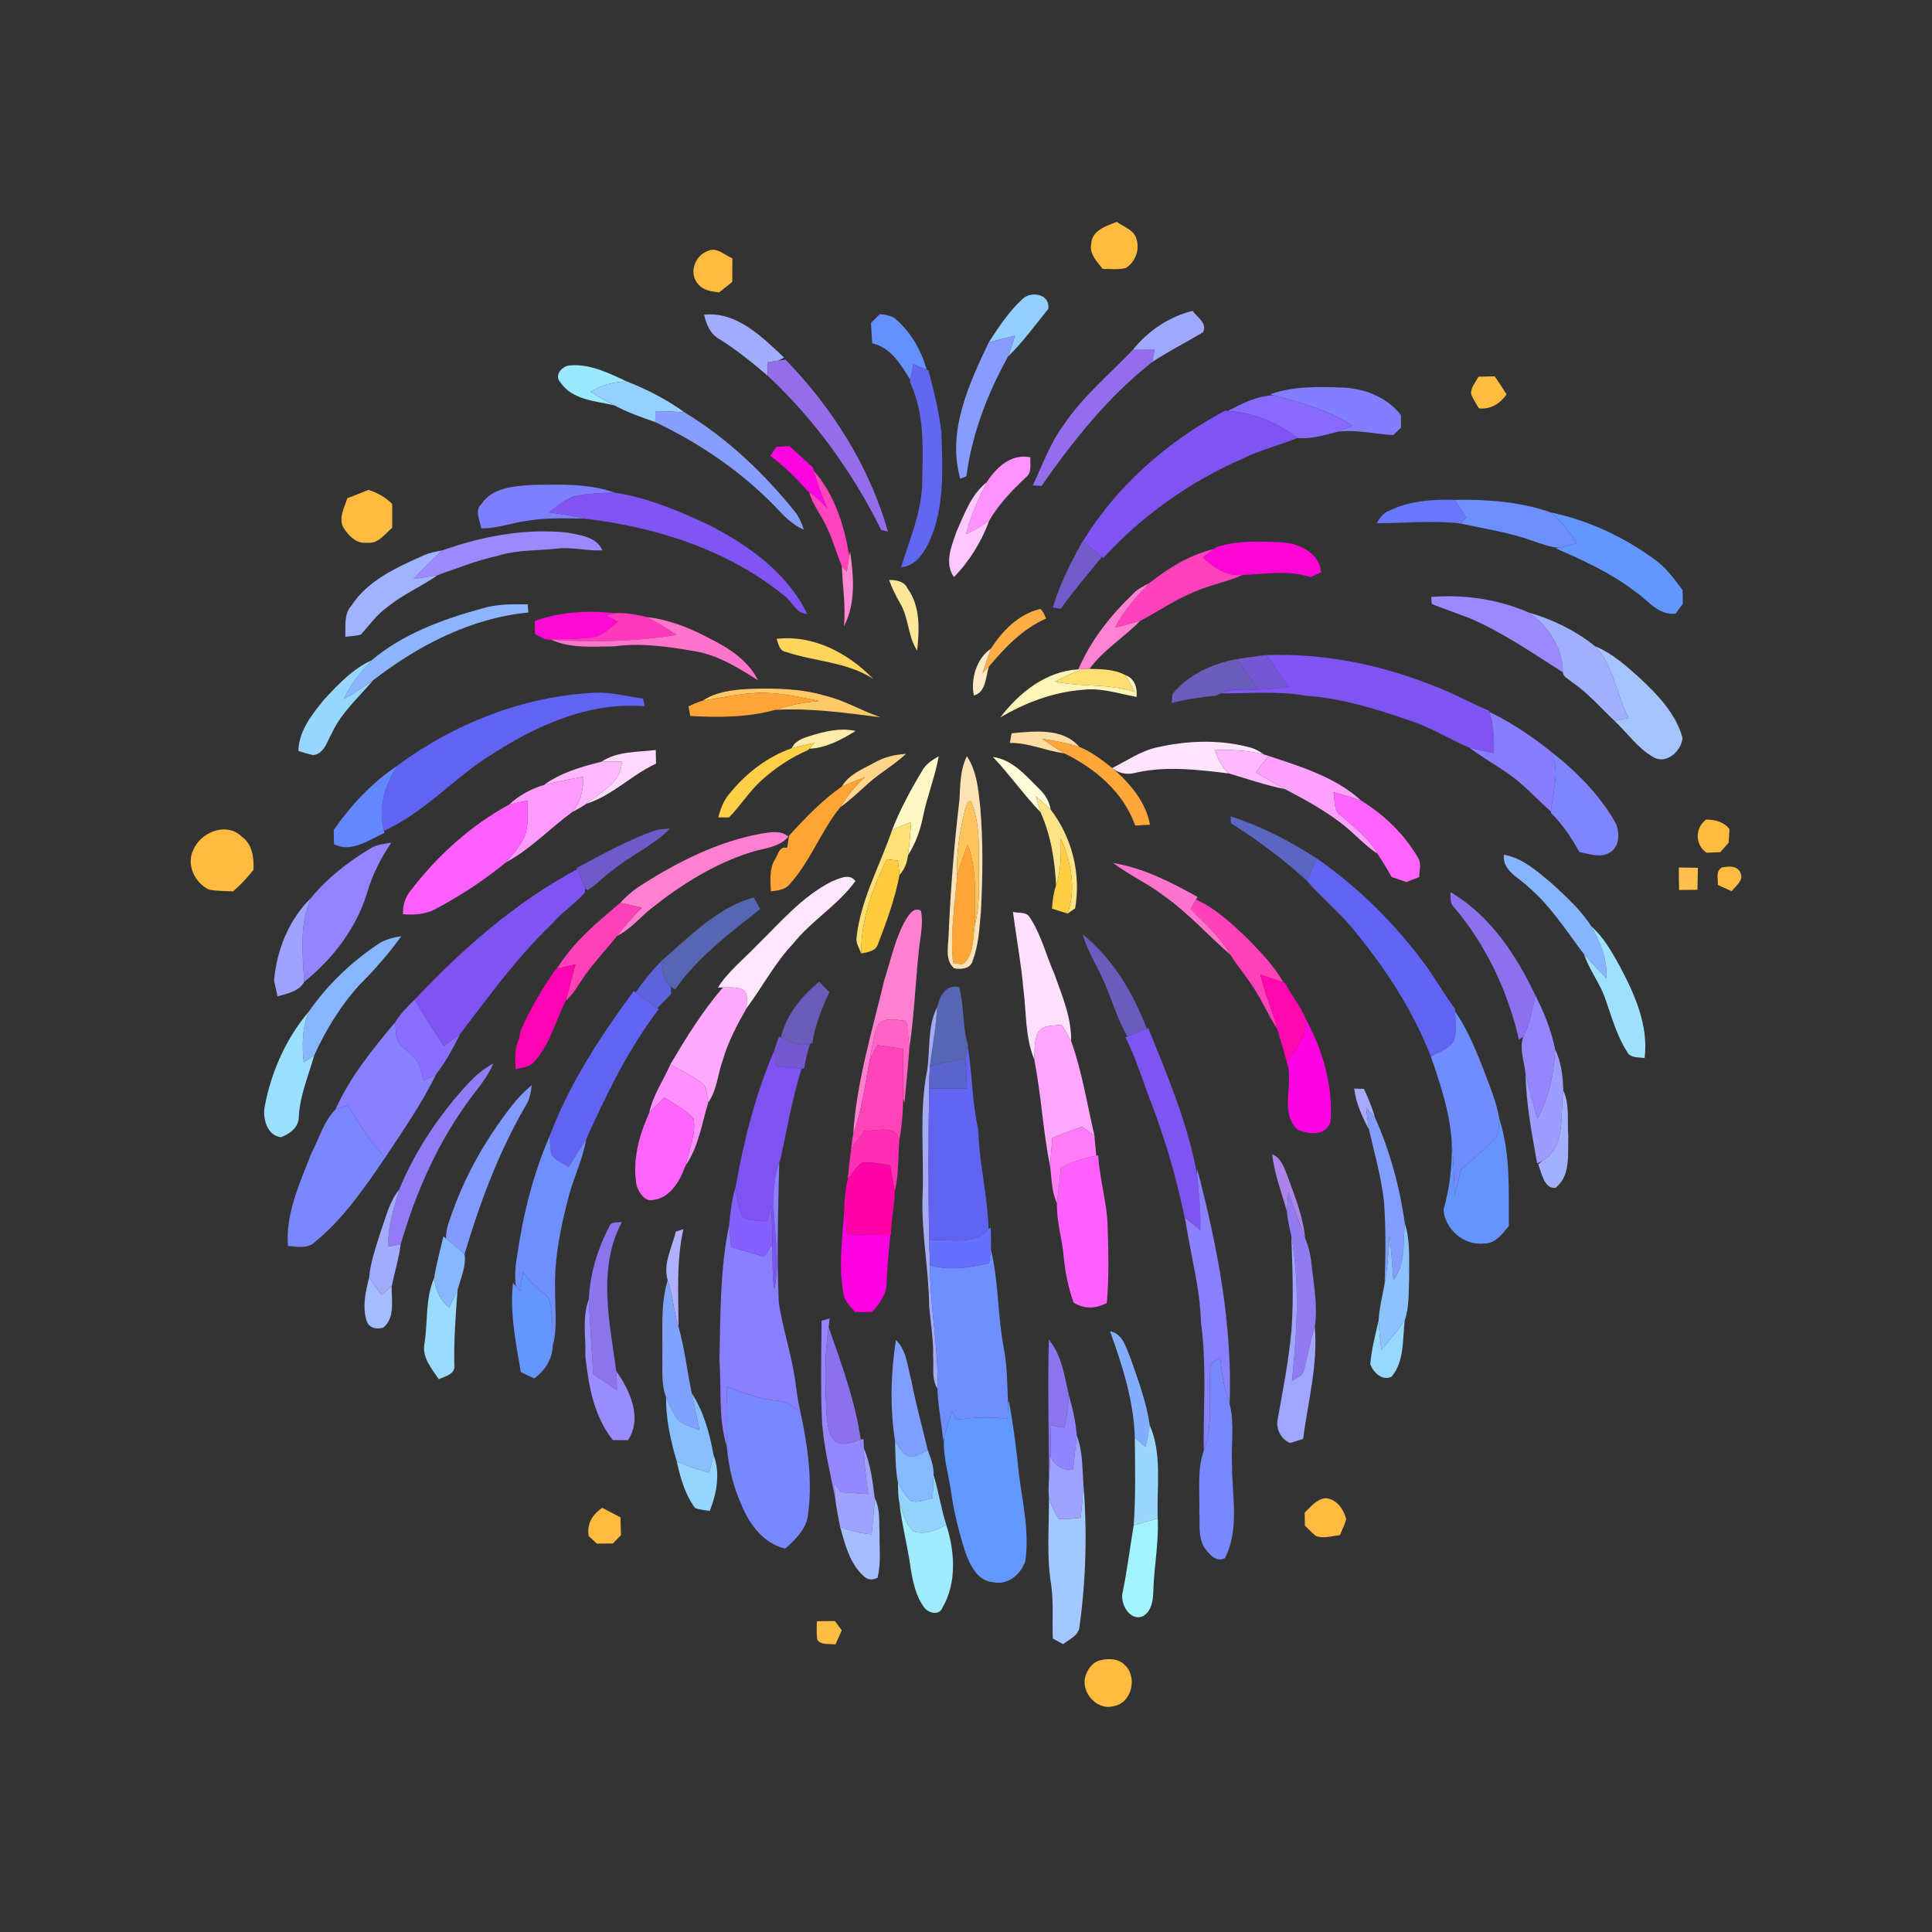 <?xml version="1.0" encoding="utf-8"?>
<!-- Generator: Adobe Illustrator 23.0.0, SVG Export Plug-In . SVG Version: 6.00 Build 0)  -->
<svg version="1.1" id="Layer_1" xmlns="http://www.w3.org/2000/svg" xmlns:xlink="http://www.w3.org/1999/xlink" x="0px" y="0px"
	 viewBox="0 0 500 500" style="enable-background:new 0 0 500 500;" xml:space="preserve">
<rect x="0" y="0" width="500" height="500" fill="#333333" stroke="none"/>
<style type="text/css">
	.st0{fill:#FFBB40;}
	.st1{fill:#94CDFF;}
	.st2{fill:#A0A7FF;}
	.st3{fill:#A1ACFF;}
	.st4{fill:#6491FF;}
	.st5{fill:#889BFF;}
	.st6{fill:#946DED;}
	.st7{fill:#956DEB;}
	.st8{fill:#9BE9FF;}
	.st9{fill:#6267F1;}
	.st10{fill:#FFBC40;}
	.st11{fill:#95D1FF;}
	.st12{fill:#837EFF;}
	.st13{fill:#886AFF;}
	.st14{fill:#889EFF;}
	.st15{fill:#7F54F3;}
	.st16{fill:#FF05DF;}
	.st17{fill:#FF92FF;}
	.st18{fill:#FF44BE;}
	.st19{fill:#FFC7FF;}
	.st20{fill:#7D7FFF;}
	.st21{fill:#8055F3;}
	.st22{fill:#6977FF;}
	.st23{fill:#6D8FFF;}
	.st24{fill:#6397FF;}
	.st25{fill:#9D89FE;}
	.st26{fill:#745BCC;}
	.st27{fill:#FF05D6;}
	.st28{fill:#FF42BB;}
	.st29{fill:#A1B2FF;}
	.st30{fill:#FF87D3;}
	.st31{fill:#FFE699;}
	.st32{fill:#FE82D1;}
	.st33{fill:#9C89FF;}
	.st34{fill:#8CB4FF;}
	.st35{fill:#FF09D5;}
	.st36{fill:#FFAE45;}
	.st37{fill:#FF38BC;}
	.st38{fill:#A1AFFF;}
	.st39{fill:#FF74CC;}
	.st40{fill:#FFD65D;}
	.st41{fill:#FEEAC6;}
	.st42{fill:#A5C3FF;}
	.st43{fill:#7357D3;}
	.st44{fill:#7F54F2;}
	.st45{fill:#97D6FF;}
	.st46{fill:#695CBA;}
	.st47{fill:#FFF4B7;}
	.st48{fill:#FFDE73;}
	.st49{fill:#FECA67;}
	.st50{fill:#FFA537;}
	.st51{fill:#6164F2;}
	.st52{fill:#887DFF;}
	.st53{fill:#FEECA9;}
	.st54{fill:#FEDDA4;}
	.st55{fill:#FFA73A;}
	.st56{fill:#FFD047;}
	.st57{fill:#FFE4FF;}
	.st58{fill:#FFD9FF;}
	.st59{fill:#FFB9FF;}
	.st60{fill:#FFD48B;}
	.st61{fill:#7F85FF;}
	.st62{fill:#FFF8C6;}
	.st63{fill:#FCE3B5;}
	.st64{fill:#FFFCDC;}
	.st65{fill:#FFA2FF;}
	.st66{fill:#FFBAFF;}
	.st67{fill:#6387FF;}
	.st68{fill:#FF9BFF;}
	.st69{fill:#FFA536;}
	.st70{fill:#FF64FF;}
	.st71{fill:#FEE487;}
	.st72{fill:#FF60FF;}
	.st73{fill:#FFC55C;}
	.st74{fill:#5B66C3;}
	.st75{fill:#FFE076;}
	.st76{fill:#6E5AC8;}
	.st77{fill:#FF80D0;}
	.st78{fill:#FFCE42;}
	.st79{fill:#9483FE;}
	.st80{fill:#87B4FF;}
	.st81{fill:#FFCC3D;}
	.st82{fill:#FF74CD;}
	.st83{fill:#FFC04E;}
	.st84{fill:#FFBC42;}
	.st85{fill:#FFE6FF;}
	.st86{fill:#8D70EE;}
	.st87{fill:#9FA2FF;}
	.st88{fill:#FF41B9;}
	.st89{fill:#5666B3;}
	.st90{fill:#FF42BA;}
	.st91{fill:#FF80D1;}
	.st92{fill:#FFE1FF;}
	.st93{fill:#9DE0FF;}
	.st94{fill:#87B5FF;}
	.st95{fill:#6A5CBD;}
	.st96{fill:#FF04B2;}
	.st97{fill:#5D63DB;}
	.st98{fill:#FF08B0;}
	.st99{fill:#FFA9FF;}
	.st100{fill:#695CB9;}
	.st101{fill:#5665B4;}
	.st102{fill:#9586FF;}
	.st103{fill:#896EFF;}
	.st104{fill:#A4AAF4;}
	.st105{fill:#9BDFFF;}
	.st106{fill:#6F8DFF;}
	.st107{fill:#FF63C6;}
	.st108{fill:#FF01E3;}
	.st109{fill:#8880FF;}
	.st110{fill:#FFA7FF;}
	.st111{fill:#7F55F2;}
	.st112{fill:#7358D2;}
	.st113{fill:#FF43B9;}
	.st114{fill:#6164F1;}
	.st115{fill:#7F53F2;}
	.st116{fill:#9E9DFF;}
	.st117{fill:#5B63CD;}
	.st118{fill:#927CF6;}
	.st119{fill:#FF90FE;}
	.st120{fill:#8299FF;}
	.st121{fill:#A8A8FE;}
	.st122{fill:#A2B0FF;}
	.st123{fill:#FF65FD;}
	.st124{fill:#7A87FF;}
	.st125{fill:#839DFF;}
	.st126{fill:#6694FF;}
	.st127{fill:#FF30B3;}
	.st128{fill:#FF7CF6;}
	.st129{fill:#6F8EFF;}
	.st130{fill:#AC83E9;}
	.st131{fill:#FF03A9;}
	.st132{fill:#897FFF;}
	.st133{fill:#8A80FF;}
	.st134{fill:#A1ABFF;}
	.st135{fill:#8560FF;}
	.st136{fill:#907BF0;}
	.st137{fill:#FF00E2;}
	.st138{fill:#8C74ED;}
	.st139{fill:#8BC2FF;}
	.st140{fill:#AFB0FF;}
	.st141{fill:#6670FF;}
	.st142{fill:#86B7FF;}
	.st143{fill:#A0A5FF;}
	.st144{fill:#6596FF;}
	.st145{fill:#A4BDFF;}
	.st146{fill:#9ADAFF;}
	.st147{fill:#80A2FF;}
	.st148{fill:#998CFF;}
	.st149{fill:#9587FF;}
	.st150{fill:#98D7FF;}
	.st151{fill:#8B72EC;}
	.st152{fill:#83ADFF;}
	.st153{fill:#809EFF;}
	.st154{fill:#8C74EE;}
	.st155{fill:#7988FF;}
	.st156{fill:#89BEFF;}
	.st157{fill:#9184FF;}
	.st158{fill:#6398FF;}
	.st159{fill:#9AD6FF;}
	.st160{fill:#9FA1FF;}
	.st161{fill:#86B9FF;}
	.st162{fill:#9FA3FF;}
	.st163{fill:#96D5FF;}
	.st164{fill:#95D3FF;}
	.st165{fill:#A3C7FF;}
	.st166{fill:#A4BEFF;}
	.st167{fill:#A1EBFF;}
	.st168{fill:#A2F3FF;}
	.st169{fill:#FFBD42;}
</style>
<g>
	<g>
		<path class="st0" d="M282.42,62.98c0.24-3.41,3.94-4.51,6.59-5.56c1.85,1.34,4.68,2.12,5.17,4.68c0.79,2.7-0.43,5.69-2.75,7.23
			c-1.96,0.57-4.05,0.24-6.06,0.27C283.88,67.66,281.81,65.67,282.42,62.98z"/>
		<path class="st0" d="M180.61,73.45c-2.37-2.67-0.83-7.29,2.46-8.44c2.32-1.26,4.43,1.03,6.47,1.85c0,2.03,0,4.06-0.03,6.09
			c-1.15,0.9-2.28,1.81-3.41,2.73C184.14,75.41,181.91,75.17,180.61,73.45z"/>
		<path class="st0" d="M95.33,126.78c2.32,0.71,4.44,1.92,6.17,3.63c-0.01,2.06-0.01,4.12,0,6.18c-1.91,1.62-3.64,4.24-6.49,3.87
			c-2.79,0.39-4.92-1.93-6.24-4.08c-1.12-2.5,0.36-5.07,1.13-7.44C91.72,128.24,93.53,127.53,95.33,126.78z"/>
		<path class="st0" d="M441.54,212.1c2.32,0.02,4.57,0.55,6.05,2.49c-0.05,0.87-0.15,2.63-0.21,3.5c-0.73,0.82-1.45,1.63-2.17,2.45
			c-0.89,0.04-2.68,0.11-3.57,0.14C438.61,218.63,438.65,214.25,441.54,212.1z"/>
		<path class="st0" d="M50.04,219.92c1.92-4.56,8.54-7.27,12.45-3.46c2.83,1.98,3.25,5.44,3.11,8.64c-1.58,2.03-3.33,3.93-5.3,5.59
			c-2.07-0.12-4.15-0.06-6.19-0.46C50.42,228.57,48.12,223.7,50.04,219.92z"/>
		<path class="st0" d="M343.1,387.73c2.81,0.2,4.7,2.93,5.3,5.48c-0.41,1.4-1.07,2.72-1.63,4.08c-2.06,0.21-4.25,0.99-6.26,0.2
			c-1.02-0.82-1.9-1.78-2.81-2.69c-0.02-1.12-0.04-2.23-0.05-3.34C339.23,389.96,340.75,387.94,343.1,387.73z"/>
		<path class="st0" d="M152.36,397.54c-0.55-3.14,0.95-5.61,3.51-7.31c1.56,0.81,3.13,1.63,4.7,2.45c0.05,1.53,0.1,3.06,0.14,4.6
			c-0.7,0.72-1.4,1.44-2.1,2.17c-1.38,0.01-2.76,0.02-4.13,0.04C153.77,398.83,153.07,398.18,152.36,397.54z"/>
		<path class="st0" d="M284.48,429.75c2.2-0.6,4.92-0.61,6.61,1.15c3.42,3.16,1.79,10.04-3.07,10.69c-4.25,1.04-8.28-3.64-7.14-7.71
			C281.43,432.09,282.61,430.32,284.48,429.75z"/>
	</g>
	<g>
		<path class="st1" d="M264.49,77.5c2.2-2.32,7.39-1.48,6.79,2.46c-3.38,4.16-6.54,8.55-10.38,12.3c0.65-1.78,1.21-3.59,1.79-5.4
			c-2.28,0.57-4.54,1.14-6.8,1.73C258.44,84.67,261.05,80.71,264.49,77.5z"/>
	</g>
	<g>
		<path class="st2" d="M293.16,90.56c3.93-4.93,9.33-8.57,15.47-10.11c1.16,1.64,4,3.26,2.66,5.58c-4.34,2.58-8.87,4.87-13.1,7.67
			c0.21-1.07,0.41-2.13,0.6-3.19C296.91,90.53,295.03,90.54,293.16,90.56z"/>
	</g>
	<g>
		<path class="st3" d="M182.23,81.44c8.44-0.89,15.02,5.79,20.69,11.09l-1.44,0.79c-0.94,0.15-1.89,0.3-2.83,0.45
			c0.01,1.16,0.03,2.32,0.05,3.49c-4.02-3.4-8.09-6.74-12.57-9.53C183.8,86.43,182.76,83.93,182.23,81.44z"/>
	</g>
	<g>
		<path class="st4" d="M227.7,81.29c1.56,0.22,3.26,0.33,4.42,1.55c3.77,3.39,6.35,8.01,7.72,12.87c-1.17-0.48-2.32-0.96-3.48-1.44
			c-0.26,1.34-0.52,2.69-0.77,4.04c-2.45-3.91-4.96-8.37-9.87-9.46c-0.12-1.76-0.22-3.53-0.3-5.29
			C226.18,82.81,226.95,82.05,227.7,81.29z"/>
	</g>
	<g>
		<path class="st5" d="M255.89,88.59c2.26-0.59,4.52-1.16,6.8-1.73c-0.58,1.81-1.14,3.62-1.79,5.4c-5.37,9.62-9.33,20.03-10.8,30.99
			c-0.4,0.16-1.19,0.48-1.58,0.64C245.02,111.71,250.75,99.42,255.89,88.59z"/>
	</g>
	<g>
		<path class="st6" d="M293.16,90.56c1.87-0.02,3.75-0.03,5.63-0.05c-0.19,1.06-0.39,2.12-0.6,3.19
			c-11.35,8.9-20.41,20.28-28.64,32.05c-0.56-0.03-1.7-0.09-2.27-0.12c2.5-5.22,4.39-10.78,7.87-15.47
			C280.09,102.7,287.03,96.97,293.16,90.56z"/>
	</g>
	<g>
		<path class="st7" d="M198.65,93.77c0.94-0.15,1.89-0.3,2.83-0.45c0.46-0.06,1.38-0.17,1.84-0.23
			c12.11,12.5,21.71,27.66,26.48,44.48c-0.44-0.11-1.31-0.33-1.75-0.43c-7.37-14.89-17.21-28.54-29.35-39.88
			C198.68,96.09,198.66,94.93,198.65,93.77z"/>
	</g>
	<g>
		<path class="st8" d="M147.62,94.56c5.2-0.43,10.06,2.08,14.66,4.18c-3.36,0-6.62,0.91-9.47,2.65c2.04,1.2,4.1,2.4,6.19,3.52
			c-4.88-1.15-10.93-1.39-13.99-5.98C143.28,97.11,145.56,94.58,147.62,94.56z"/>
	</g>
	<g>
		<path class="st9" d="M236.36,94.27c1.16,0.48,2.31,0.96,3.48,1.44l0.45,0.18c1.41,5.29,2.71,10.64,3.36,16.08
			c0.27,9.32,0.84,19.03-2.97,27.8c-1.44,3.16-3.65,6.72-7.49,7.05c2.1-6.86,5.04-13.55,5.44-20.81c0.17-9.1,0.89-18.68-3.14-27.14
			l0.1-0.56C235.84,96.96,236.1,95.61,236.36,94.27z"/>
	</g>
	<g>
		<path class="st10" d="M382.59,97.49c1.41-0.03,2.82-0.06,4.24-0.1c1.07,1.53,2.09,3.09,3.07,4.68c-1.7,2.42-4.12,3.94-7.17,3.61
			c-0.69-1.17-1.42-2.33-1.98-3.58C380.47,100.34,381.92,98.99,382.59,97.49z"/>
	</g>
	<g>
		<path class="st11" d="M152.81,101.39c2.85-1.74,6.11-2.65,9.47-2.65c5.25,2.08,10.35,4.68,14.93,8.02
			c-2.52-0.27-5.05-0.31-7.58-0.37c-0.02,0.94-0.04,1.89-0.05,2.84c-3.61-1.24-7.22-2.51-10.58-4.32
			C156.91,103.79,154.85,102.59,152.81,101.39z"/>
	</g>
	<g>
		<path class="st12" d="M328.69,102.06c6.17-2.2,12.82-1.99,19.27-1.74c5.57,0.32,11.13,2.63,14.61,7.12c0,1.07,0,2.14,0.01,3.21
			c-0.66,0.64-1.32,1.29-1.98,1.93c-4.8-0.21-9.53-1.48-14.36-0.86c1.29-0.49,2.55-1.04,3.82-1.58c-6.21-3.93-13.31-6.03-20.37-7.84
			L328.69,102.06z"/>
	</g>
	<g>
		<path class="st13" d="M317.83,106.35c3.67-1.99,7.61-3.94,11.86-4.05c7.06,1.81,14.16,3.91,20.37,7.84
			c-1.27,0.54-2.53,1.09-3.82,1.58c-3.38,0.87-7.04,2-10.49,1.62C330.61,109.36,324.35,106.77,317.83,106.35z"/>
	</g>
	<g>
		<path class="st14" d="M169.63,106.39c2.53,0.06,5.06,0.1,7.58,0.37c10.98,6.65,20.41,15.61,28.45,25.58
			c1.13,1.39,1.83,3.06,2.39,4.74c-2.73-1.12-4.83-3.21-6.81-5.32c-8.96-9.46-19.94-16.93-31.66-22.53
			C169.59,108.28,169.61,107.33,169.63,106.39z"/>
	</g>
	<g>
		<path class="st15" d="M317.83,106.35c6.52,0.42,12.78,3.01,17.92,6.99c-4.71,1.96-9.73,3.13-14.3,5.42
			c-13.57,5.94-25.92,14.72-35.92,25.65l-0.36-0.3c-1.4-1.15-2.82-2.28-4.25-3.39l-0.72-0.57c8.85-14.47,21.96-25.94,36.86-33.88
			L317.83,106.35z"/>
		<path class="st15" d="M107.38,258.63c12.33-13.08,26.09-25.19,42.01-33.67c0.73,1.62,1.45,3.25,2.03,4.94l-0.01,1.03
			c-2.48,2.9-5.93,5.07-8.45,8.06c-9.06,8.64-16.44,18.83-23.97,28.74c-1.35,1.03-2.76,2.01-4.15,2.99
			C112.34,266.7,109.5,262.88,107.38,258.63z"/>
	</g>
	<g>
		<path class="st16" d="M199.33,118c0.41-0.59,1.22-1.77,1.62-2.37c0.85-0.04,2.53-0.13,3.38-0.17c2.03,1.8,4,3.68,6.02,5.5
			c0.07,0.23,0.22,0.7,0.29,0.93c0.98,3.3,2.11,6.57,3.5,9.73c-1.43-1.57-3-3.01-4.73-4.25c-0.1-0.08-0.3-0.23-0.4-0.31
			C206.06,123.76,202.94,120.59,199.33,118z"/>
	</g>
	<g>
		<path class="st17" d="M255.37,124.8c2.44-3.84,6.35-7.5,11.29-6.44c-0.11,1.76,0.47,3.93-1.16,5.17
			c-3.59,3.39-7.03,6.94-9.51,11.24c-1.83,1.4-3.87,2.48-5.94,3.48C251.14,133.52,253.19,129.1,255.37,124.8z"/>
	</g>
	<g>
		<path class="st18" d="M210.64,121.89c5.35,6.04,7.92,14.21,9.14,22.07c-0.2,1.35-0.41,2.71-0.63,4.07
			c-0.32-0.37-0.96-1.13-1.28-1.51c-1.38-3.2-2.24-6.62-3.76-9.77c-1.37-3.23-3.76-5.95-4.7-9.38c1.73,1.24,3.3,2.68,4.73,4.25
			C212.75,128.46,211.62,125.19,210.64,121.89z"/>
	</g>
	<g>
		<path class="st19" d="M247.52,137.62c2.05-4.55,3.79-9.63,7.85-12.82c-2.18,4.3-4.23,8.72-5.32,13.45c2.07-1,4.11-2.08,5.94-3.48
			c-1.96,5.39-5.09,10.46-9.1,14.58C244.31,145.75,246.27,141.33,247.52,137.62z"/>
	</g>
	<g>
		<path class="st20" d="M124.62,130.44c2.68-4.1,7.93-4.57,12.37-4.91c7.42-0.16,15.07-0.51,22.18,1.98
			c-3.05,0.04-6.13,0.16-9.15,0.65c-3.13,0.41-5.5,2.67-7.96,4.44c3.09,0.41,6.17,0.9,9.21,1.62c-5.08-0.09-10.2-0.26-15.22,0.62
			c-3.85,0.52-7.56,1.98-11.49,1.9C124.21,134.68,122.71,132.15,124.62,130.44z"/>
	</g>
	<g>
		<path class="st21" d="M142.06,132.6c2.46-1.77,4.83-4.03,7.96-4.44c3.02-0.49,6.1-0.61,9.15-0.65c8.44,1.27,16.4,4.69,24.1,8.25
			c10.35,5.26,20.41,12.41,25.64,23.12c-2.94-0.02-3.86-3.32-6.01-4.77c-14.58-11.86-33.19-17.73-51.63-19.89
			C148.23,133.5,145.15,133.01,142.06,132.6z"/>
	</g>
	<g>
		<path class="st22" d="M359.48,132.2c5.24-2.58,11.25-3.02,17.01-2.83c0.98,1.5,1.97,3.01,2.96,4.51c-0.34,0.4-1,1.22-1.33,1.62
			c-7.29-0.89-14.55-0.08-21.84-0.08C357.07,134.1,357.96,132.75,359.48,132.2z"/>
	</g>
	<g>
		<path class="st23" d="M376.49,129.37c8.35-0.18,16.96,0.47,24.88,3.26c2.68,2.26,4.84,5.04,6.75,7.96
			c-1.54,0.4-3.07,0.81-4.61,1.16c-2.45-0.09-4.73-1.08-7.03-1.83c-5.94-2.16-12.22-3.04-18.36-4.42c0.33-0.4,0.99-1.22,1.33-1.62
			C378.46,132.38,377.47,130.87,376.49,129.37z"/>
	</g>
	<g>
		<path class="st24" d="M401.37,132.63c9.5,1.96,18.53,6.17,26.4,11.82c3.17,2.15,5.48,5.25,7.7,8.31c0.01,0.87,0.04,2.6,0.05,3.46
			c-0.63,0.86-1.25,1.73-1.87,2.59c-4.58,0.51-7.23-3.6-10.64-5.83c-6.17-4.73-13.25-7.96-20.34-11.04l0.84-0.19
			c1.54-0.35,3.07-0.76,4.61-1.16C406.21,137.67,404.05,134.89,401.37,132.63z"/>
	</g>
	<g>
		<path class="st25" d="M114.48,142.44c10.32-3.65,21.49-5.79,32.47-4.59c3.29,0.69,7.39,1.06,8.94,4.58
			c-3.88,0.2-7.7-0.88-11.57-0.47c-5.1,0.59-10.34,0.28-15.3,1.83c-5.4,1.16-10.51,3.22-15.7,5.02c-2.09,0.42-4.2,0.73-6.3,1.03
			C109.38,147.26,111.81,144.71,114.48,142.44z"/>
	</g>
	<g>
		<path class="st26" d="M280.16,140.12l0.76,0.6c1.43,1.11,2.85,2.24,4.25,3.39c-3.56,4.47-7.36,8.74-10.63,13.43
			c-0.52-0.08-1.55-0.24-2.07-0.32C274.24,151.19,277.11,145.59,280.16,140.12z"/>
	</g>
	<g>
		<path class="st27" d="M314.79,141.6c5.54-1.82,11.46-1.48,17.2-1.23c4.35,0.33,9.61,2.85,9.92,7.77
			c-0.69,0.31-2.09,0.92-2.79,1.23c-5.65-1.92-11.68-0.77-17.5-0.58c-4.13,0.47-7.53-1.82-10.34-4.54c0.97-0.69,1.88-1.43,2.83-2.15
			L314.79,141.6z"/>
	</g>
	<g>
		<path class="st28" d="M297.32,150.99c4.96-3.89,10.58-7.43,16.79-8.89c-0.95,0.72-1.86,1.46-2.83,2.15
			c2.81,2.72,6.21,5.01,10.34,4.54c-4.34,1.96-9.12,2.68-13.41,4.77c-4.6,1.93-8.69,4.83-13.11,7.1c-2.15,0.69-4.34,1.25-6.53,1.78
			C290.69,158.06,294.02,154.49,297.32,150.99z"/>
	</g>
	<g>
		<path class="st29" d="M109.66,143.72c1.53-0.67,3.18-0.98,4.82-1.28c-2.67,2.27-5.1,4.82-7.46,7.4c2.1-0.3,4.21-0.61,6.3-1.03
			c-4.24,3.01-9.12,5.02-13.14,8.36c-2.71,1.9-4.59,4.66-6.81,7.06c-1.3,0.4-2.68,0.39-4.02,0.56c0.14-2.69-0.42-5.77,1.54-7.98
			C95.21,150.16,102.68,146.84,109.66,143.72z"/>
	</g>
	<g>
		<path class="st30" d="M219.78,143.96l0.22-1.26c0.92,6.42,1.53,13.42-1.57,19.37c0.48-5.2-0.38-10.36-0.56-15.55
			c0.32,0.38,0.96,1.14,1.28,1.51C219.37,146.67,219.58,145.31,219.78,143.96z"/>
	</g>
	<g>
		<path class="st31" d="M230.08,150.08c1.81,0.06,3.92,0.28,4.76,2.17c3.4,4.65,3.09,10.69,2.52,16.13
			c-2.47-3.74-2.12-8.54-4.46-12.33C231.81,154.13,230.84,152.15,230.08,150.08z"/>
	</g>
	<g>
		<path class="st32" d="M293.48,153.45c1.09-1.08,2.47-1.79,3.84-2.46c-3.3,3.5-6.63,7.07-8.75,11.45c2.19-0.53,4.38-1.09,6.53-1.78
			c-4.22,4.32-9.52,7.51-13.14,12.45c-0.43,0.01-1.29,0.04-1.72,0.06l-1.17,0.06C282.3,165.64,287.55,159.1,293.48,153.45z"/>
	</g>
	<g>
		<path class="st33" d="M370.39,154.49c8.66-0.7,17.42,0.62,25.39,4.08c4.99,3.58,8.69,9.14,8.69,15.44
			c-7.86-5.02-15.59-10.36-24.2-14.05c-3.23-1.25-6.51-2.37-9.73-3.64C370.5,155.86,370.43,154.94,370.39,154.49z"/>
	</g>
	<g>
		<path class="st34" d="M124.7,157.49c3.84-1.21,7.9-1.14,11.88-1.07c0.03,0.53,0.1,1.58,0.14,2.11
			c-14.86,1.4-28.52,8.54-40.17,17.54c-2.48,1.7-4.98,3.36-7.58,4.87c1.61-3.87,4.49-6.96,7.21-10.07
			C104.28,164.03,114.58,160.27,124.7,157.49z"/>
	</g>
	<g>
		<path class="st35" d="M138.41,160.71c6.62-2.42,13.78-2.76,20.74-2.03c-0.55,0.16-1.66,0.48-2.22,0.65
			c0.99,0.52,1.99,1.05,2.98,1.58c-2.07,1.63-4.03,3.79-6.81,4.05c-3.99,0.6-8.03,0.4-12.04,0.48c-0.65-0.33-1.95-1-2.6-1.33
			C138.45,163.26,138.42,161.56,138.41,160.71z"/>
	</g>
	<g>
		<path class="st36" d="M256.46,167.86c2.96-4.63,7.2-8.96,12.73-10.25c0.88,0.53,1.09,1.61,1.55,2.45
			c-6.06,2.67-10.67,7.5-14.84,12.5c-0.4,0.42-1.21,1.26-1.62,1.67C254.94,172.09,255.64,169.95,256.46,167.86z"/>
	</g>
	<g>
		<path class="st37" d="M156.93,159.33c0.56-0.17,1.67-0.49,2.22-0.65c2.82-0.19,5.64,0.42,8.38,1.03c2.61,1.39,5.1,2.99,7.6,4.59
			c-10.71,1.79-21.62,1.94-32.44,1.26c-0.41-0.03-1.22-0.09-1.63-0.12c4.01-0.08,8.05,0.12,12.04-0.48
			c2.78-0.26,4.74-2.42,6.81-4.05C158.92,160.38,157.92,159.85,156.93,159.33z"/>
	</g>
	<g>
		<path class="st38" d="M395.78,158.57c6.12,1.76,12.05,4.67,17.01,8.67c4.92,5.12,5.44,12.51,8.67,18.56
			c-1.22,0.26-2.42,0.52-3.63,0.78c-3.63-3.47-6.94-7.32-11.14-10.14c-0.76-0.76-2.14-1.23-2.22-2.43
			C404.47,167.71,400.77,162.15,395.78,158.57z"/>
	</g>
	<g>
		<path class="st39" d="M167.53,159.71c5.65,0.68,11,2.78,15.99,5.46c5.01,2.48,10.09,5.69,12.65,10.88
			c-5.02-3.14-10.16-6.43-16.09-7.47c-6.93-1.18-14.01-2.29-21.04-1.31c-5.43,0.04-11.3,0.62-16.35-1.71
			c10.82,0.68,21.73,0.53,32.44-1.26C172.63,162.7,170.14,161.1,167.53,159.71z"/>
	</g>
	<g>
		<path class="st40" d="M201,165.33c9.49-1.08,18.52,3.69,24.97,10.35c-6.76-4.41-15.07-4.44-22.49-6.94
			C201.71,168.5,201.47,166.71,201,165.33z"/>
	</g>
	<g>
		<path class="st41" d="M252.03,179.98c-0.87-4.24,0.71-9.61,4.43-12.12c-0.82,2.09-1.52,4.23-2.18,6.37
			c0.41-0.41,1.22-1.25,1.62-1.67C255.11,175.08,255.16,179.26,252.03,179.98z"/>
	</g>
	<g>
		<path class="st42" d="M412.79,167.24c4.47,1.82,8.1,5.11,11.65,8.29c4.61,4.34,9.3,9.18,11,15.45c-0.25,3.3-4.12,6.92-7.46,5.02
			c-4.09-2.27-6.76-6.3-10.15-9.42c1.21-0.26,2.41-0.52,3.63-0.78C418.23,179.75,417.71,172.36,412.79,167.24z"/>
	</g>
	<g>
		<path class="st43" d="M320.02,170.58c2.58-0.37,5.16-0.82,7.76-1.04c1.87,2.71,3.74,5.42,5.6,8.15c-2.57,0.38-5.15,0.73-7.75,0.77
			C323.89,175.73,322.02,173.11,320.02,170.58z"/>
	</g>
	<g>
		<path class="st44" d="M327.78,169.54c14.59-0.53,29.15,2.39,42.7,7.73c5.13,1.87,9.91,4.55,14.93,6.69l0.08,0.31
			c1.03,3.45,1.24,7.07,1.1,10.66c-2.09-0.44-4.19-0.86-6.25-1.41c-5.02-2.11-9.67-5.05-14.84-6.82
			c-8.93-3.08-18.08-5.99-27.55-6.64c-7.3-1.3-14.74-0.56-22.11-0.61c3.06-1.4,6.53-0.9,9.79-0.99c2.6-0.04,5.18-0.39,7.75-0.77
			C331.52,174.96,329.65,172.25,327.78,169.54z"/>
	</g>
	<g>
		<path class="st45" d="M83.96,180.95c3.59-3.86,7.34-7.85,12.22-10.08c-2.72,3.11-5.6,6.2-7.21,10.07c2.6-1.51,5.1-3.17,7.58-4.87
			c-3.73,4.42-8.21,8.35-10.68,13.69c-1.23,2.11-1.92,5.29-4.8,5.67c-1.3-0.31-2.58-0.66-3.85-1.07
			C77.35,189.09,80.77,184.83,83.96,180.95z"/>
	</g>
	<g>
		<path class="st46" d="M303.47,179.55c4.14-5.01,10.26-7.78,16.55-8.97c2,2.53,3.87,5.15,5.61,7.88c-3.26,0.09-6.73-0.41-9.79,0.99
			l-1.2,0.6c-3.86,0.37-7.7,0.9-11.44,1.91C303.26,181.36,303.4,180.16,303.47,179.55z"/>
	</g>
	<g>
		<path class="st47" d="M258.9,185.65c4.83-6.39,11.88-11.98,20.17-12.42l1.17-0.06c-2.49,0.87-4.87,2.02-7.21,3.21
			c6.81,1.51,13.96,0.43,20.66,2.71c-0.81-1.46-1.59-2.94-2.44-4.37c2.46,0.9,3.06,3.25,2.91,5.65c-4.69-0.87-9.36-2.47-14.19-1.82
			C272.47,179.15,265.36,181.87,258.9,185.65z"/>
	</g>
	<g>
		<path class="st48" d="M280.24,173.17c0.43-0.02,1.29-0.05,1.72-0.06c3.13,0.07,6.46,0.07,9.29,1.61c0.85,1.43,1.63,2.91,2.44,4.37
			c-6.7-2.28-13.85-1.2-20.66-2.71C275.37,175.19,277.75,174.04,280.24,173.17z"/>
	</g>
	<g>
		<path class="st49" d="M181.8,181.36c3.58-2.37,7.97-2.86,12.15-3.07c6.51-0.21,13.14-0.14,19.44,1.72
			c5.1,1.16,9.59,3.98,14.52,5.62c-9.06-1.13-18.11-2.44-27.28-1.92c3.7-1.26,7.55-1.98,11.45-2.29c-4.64-0.92-9.28-2.01-14.03-2.1
			C192.55,179.15,187.19,180.53,181.8,181.36z"/>
	</g>
	<g>
		<path class="st50" d="M181.8,181.36c5.39-0.83,10.75-2.21,16.25-2.04c4.75,0.09,9.39,1.18,14.03,2.1
			c-3.9,0.31-7.75,1.03-11.45,2.29c-7.14,2-14.64,1.97-21.99,1.59c-0.12-0.62-0.35-1.86-0.47-2.48
			C179.36,182.29,180.53,181.68,181.8,181.36z"/>
		<path class="st50" d="M250.44,218.63c2.59,6.56,1.72,13.72,1.87,20.6c-0.58,3.43-0.17,8.1-3.2,10.38
			c-0.61-0.09-1.84-0.28-2.45-0.37c-0.8-7.57,0.46-15.16,1.07-22.69C248.48,223.86,249.44,221.23,250.44,218.63z"/>
	</g>
	<g>
		<path class="st51" d="M102.81,198.16c14.8-10.95,32.76-18.02,51.24-18.89c4.18-0.16,8.24,0.96,12.36,1.51
			c0.11,0.51,0.35,1.52,0.46,2.02c-16.07-1.38-31.06,6.43-43.9,15.29c-7.72,5.81-14.69,12.88-23.6,16.92
			C97.8,209.25,99.61,203.04,102.81,198.16z"/>
		<path class="st51" d="M338.23,227.96c0.78-1.96,1.65-3.89,2.53-5.81c11.11,7.72,20.79,17.42,28.71,28.37
			c2.42,3.48,4.55,7.16,7.08,10.57l0.04,0.7c0.05,2.45,0.49,5.02-0.26,7.41c-1.21,2.29-3.91,3.04-6.03,4.21
			c-4.75-12.21-12.07-23.29-20.43-33.32C346.3,235.76,341.89,232.21,338.23,227.96z"/>
		<path class="st51" d="M164.02,256.48l0.48,0.35c1.86,1.37,3.74,2.73,5.62,4.07l0.37,0.26c-7.85,10.27-13.5,21.94-18.78,33.66
			c-1.53,2.41-3.08,4.81-4.56,7.26c-1.58-1.34-4.52-1.92-4.61-4.36c-0.16-1.29-0.24-2.58-0.23-3.87
			C147.43,280.29,155.47,268.09,164.02,256.48z"/>
	</g>
	<g>
		<path class="st52" d="M385.49,184.27c5.63,2.72,10.92,6.24,15.78,10.14c2.73,4.94,0.48,10.43,0.14,15.63
			c-3.66-3.16-6.84-6.86-10.82-9.63c-3.35-2.4-6.99-4.37-10.25-6.89c2.06,0.55,4.16,0.97,6.25,1.41
			C386.73,191.34,386.52,187.72,385.49,184.27z"/>
	</g>
	<g>
		<path class="st53" d="M209.4,190.53c3.87-1.19,7.97-2.27,12.02-1.36c-3.65,2.28-7.59,4.39-11.98,4.61
			c0.34-0.38,1.01-1.14,1.34-1.52c-1.96,0.44-3.93,0.87-5.88,1.37C205.72,191.8,207.63,191.1,209.4,190.53z"/>
	</g>
	<g>
		<path class="st54" d="M261.8,189.77c5.89-0.52,13.18-1.5,17.52,3.51c-3.15-0.97-6.38-1.6-9.62-2.08c1.87,1.29,3.76,2.56,5.71,3.75
			c-4.76-0.6-9.2-2.79-14.06-2.67C261.5,191.44,261.64,190.6,261.8,189.77z"/>
	</g>
	<g>
		<path class="st55" d="M269.7,191.2c3.24,0.48,6.47,1.11,9.62,2.08c3.15,1.29,5.89,3.38,8.53,5.49l0.31,0.24
			c4.36,3.82,8.38,8.55,9.46,14.42c-1.28,0.07-2.55,0.15-3.82,0.22c-3.07-8.63-10.36-14.8-18.39-18.7
			C273.46,193.76,271.57,192.49,269.7,191.2z"/>
	</g>
	<g>
		<path class="st56" d="M204.9,193.63c1.95-0.5,3.92-0.93,5.88-1.37c-0.33,0.38-1,1.14-1.34,1.52l-0.3,0.33
			c-4.47,1.93-8.57,4.66-12.16,7.93c-3.14,2.85-5.34,6.52-8.32,9.51c-0.69,0-2.07,0-2.76,0c0.58-2.37,1.5-4.68,3.18-6.49
			C193.25,199.96,198.67,195.85,204.9,193.63z"/>
	</g>
	<g>
		<path class="st57" d="M299.39,193.43c7.62-1.73,15.67-2.1,23.3-0.19c1.6,0.3,3.08,1.03,4.39,2.01c-4.14-1.09-8.44-1.21-12.7-1.21
			c0.78,2.27,1.76,4.55,3.66,6.13c-7.95-0.97-16.11-1.99-24.02-0.21c-2,0.58-4.18,0.33-5.86-0.95l-0.31-0.24
			C291.64,196.88,295.19,194.36,299.39,193.43z"/>
	</g>
	<g>
		<path class="st58" d="M155.67,197.12c4.15-2.75,9.3-2.44,14.04-3.02c0.02,1.17,0.05,2.35,0.07,3.53
			c-6.34,2.92-11.33,8.28-18.04,10.39c3.59-3.1,9.15-5.38,9.15-10.89C159.15,197.11,157.41,197.08,155.67,197.12z"/>
	</g>
	<g>
		<path class="st59" d="M314.38,194.04c4.26,0,8.56,0.12,12.7,1.21c0.31,0.1,0.93,0.3,1.24,0.39c-1.11,1.43-2.22,2.86-3.34,4.28
			c2.54,1.41,5.06,2.87,7.58,4.31c-4.94-0.98-9.7-2.64-14.52-4.06C316.14,198.59,315.16,196.31,314.38,194.04z"/>
	</g>
	<g>
		<path class="st60" d="M226.32,197.36c2.49-1.42,5.29-2.09,8.14-2.25c-3.01,2.84-6.67,4.85-9.74,7.62
			c-2.38,2.11-4.66,4.35-7.28,6.19c1.75-2.89,3.9-5.52,6.39-7.8c-1.99,0.81-3.99,1.57-5.96,2.42
			C219.71,200.38,223.28,199.05,226.32,197.36z"/>
	</g>
	<g>
		<path class="st61" d="M401.27,194.41c6.61,5.17,12.69,11.21,16.84,18.57c1.12,2.45,1.11,6.13-1.49,7.66
			c-2.41,1.5-5.3,0.33-7.85-0.1c-2.08-3.66-4.37-7.24-7.4-10.18l0.04-0.32C401.75,204.84,404,199.35,401.27,194.41z"/>
	</g>
	<g>
		<path class="st62" d="M238.64,199.5c0.94-1.74,2.62-2.83,4.3-3.76c-0.92,5.22-2.95,10.16-4.01,15.36
			c-0.71,3.62-1.94,7.14-3.95,10.25c0.39-2.85,0.61-5.73,0.83-8.6c-1.64,0.65-3.27,1.3-4.9,1.96
			C232.99,209.4,235.71,204.37,238.64,199.5z"/>
	</g>
	<g>
		<g>
			<path class="st63" d="M250.23,195.7c2.59,3.9,2.97,8.69,3.46,13.22c0.77,9.02,0.64,18.09,0.16,27.12
				c-0.39,4.24-0.59,8.62-2.14,12.63c-0.54,2.09-3.03,2.27-4.79,1.92c-2.48-2.18-1.47-5.77-1.42-8.64
				c0.5-11.68,1.42-23.34,2.8-34.94C248.54,203.18,248.46,199.22,250.23,195.7z M249.78,209.45c-1.35,5.58-2.35,11.33-2.05,17.1
				c-0.61,7.53-1.87,15.12-1.07,22.69c0.61,0.09,1.84,0.28,2.45,0.37c3.03-2.28,2.62-6.95,3.2-10.38
				c1.48-5.64,0.94-11.49,1.05-17.25c-0.02-4.91-0.14-9.99-2.04-14.6C250.09,207.1,250.17,208.7,249.78,209.45z"/>
		</g>
	</g>
	<g>
		<path class="st64" d="M256.97,195.9c5.07,0.7,8.48,4.8,11.9,8.18c1.57,1.46,2.7,3.3,3.04,5.44c-1.24-1.2-2.53-2.33-3.82-3.46
			c0.38,1.38,0.77,2.76,1.2,4.14C264.92,205.67,261.31,200.46,256.97,195.9z"/>
	</g>
	<g>
		<path class="st65" d="M328.32,195.64c8.38,2.78,17.29,5.48,23.95,11.55c-2.35-0.82-4.74-1.51-7.13-2.18
			c0.38,2.03-0.13,4.65,1.81,6.03c3.5,2.98,7.23,5.84,9.55,9.92c-3.08-2.02-5.55-4.77-8.37-7.1c-4.76-3.85-10.15-6.81-15.57-9.63
			c-2.52-1.44-5.04-2.9-7.58-4.31C326.1,198.5,327.21,197.07,328.32,195.64z"/>
	</g>
	<g>
		<path class="st66" d="M140.76,203.15c4.38-3.19,9.72-4.72,14.91-6.03c1.74-0.04,3.48-0.01,5.22,0.01c0,5.51-5.56,7.79-9.15,10.89
			c-1.18,0.83-2.45,1.5-3.71,2.18c2.33-2.51,2.89-5.9,2.97-9.19C147.57,201.63,144.13,202.27,140.76,203.15z"/>
	</g>
	<g>
		<path class="st67" d="M86.36,214.8c4.45-6.42,9.96-12.27,16.45-16.64c-3.2,4.88-5.01,11.09-3.44,16.85l0.12,0.55
			c-4,1.8-8.62,5.24-13.06,2.92C86.41,217.56,86.37,215.72,86.36,214.8z"/>
	</g>
	<g>
		<path class="st68" d="M140.76,203.15c3.37-0.88,6.81-1.52,10.24-2.14c-0.08,3.29-0.64,6.68-2.97,9.19
			c-5.77,4.23-10.78,9.6-17.12,12.99c1.94-2.19,3.98-4.42,5.03-7.19c0.88-2.85,0.61-5.88,0.64-8.82c-1.61,0.33-3.22,0.65-4.81,1.04
			C134.32,205.85,137.43,204.14,140.76,203.15z"/>
	</g>
	<g>
		<path class="st69" d="M217.87,203.54c1.97-0.85,3.97-1.61,5.96-2.42c-2.49,2.28-4.64,4.91-6.39,7.8
			c-4.95,6.14-7.64,13.81-12.9,19.71c-1.19,1.64-3.2,1.82-5.04,2.06c-0.12-2.79-0.46-5.76,1.06-8.27c0.8-1.21,1.14-3.55,3.15-2.99
			c0.17-1.06,0.34-2.11,0.51-3.16C208.4,211.66,212.76,207.13,217.87,203.54z"/>
	</g>
	<g>
		<path class="st70" d="M345.14,205.01c2.39,0.67,4.78,1.36,7.13,2.18c5.95,3.67,11.21,8.73,14.72,14.81c0.95,1.5,0.3,3.33,0.3,4.99
			c-1.11,0.41-2.2,0.84-3.29,1.28c-1.27-0.44-2.54-0.86-3.8-1.28c-1.18-2.04-2.39-4.07-3.7-6.03c-2.32-4.08-6.05-6.94-9.55-9.92
			C345.01,209.66,345.52,207.04,345.14,205.01z"/>
	</g>
	<g>
		<path class="st71" d="M268.09,206.06c1.29,1.13,2.58,2.26,3.82,3.46c5.53,7.18,7.9,16.62,6.33,25.57
			c-0.49,0.34-1.47,1.01-1.96,1.34c2.32-6.49,0.89-13.33-1.73-19.48c0.04,4.1,0.12,8.28-1.24,12.21
			c-0.32-6.52-1.34-12.97-4.02-18.96C268.86,208.82,268.47,207.44,268.09,206.06z"/>
	</g>
	<g>
		<path class="st72" d="M131.77,208.22c1.59-0.39,3.2-0.71,4.81-1.04c-0.03,2.94,0.24,5.97-0.64,8.82c-1.05,2.77-3.09,5-5.03,7.19
			c-5.5,4.55-11.54,8.5-17.85,11.86c-2.66,1.58-5.77,1.79-8.78,1.54c-0.06-2.37,0.64-4.63,2.23-6.4
			C113.34,221.31,121.91,213.58,131.77,208.22z"/>
		<path class="st72" d="M274.54,302.18c2.9-1.45,5.99-2.5,9.18-3.07l0.51-0.11c0.33,6.41,2.4,12.6,2.44,19.03
			c0.2,6.39,0.36,12.8-0.23,19.17c-2.78,1.51-5.87,1.64-8.59-0.1c-1.41-3.89-2.19-7.95-2.58-12.06c-0.42-4.57-1.89-9.04-1.72-13.65
			C273.92,308.32,274.29,305.26,274.54,302.18z"/>
	</g>
	<g>
		<path class="st73" d="M249.78,209.45c0.39-0.75,0.31-2.35,1.54-2.07c1.9,4.61,2.02,9.69,2.04,14.6
			c-0.11,5.76,0.43,11.61-1.05,17.25c-0.15-6.88,0.72-14.04-1.87-20.6c-1,2.6-1.96,5.23-2.71,7.92
			C247.43,220.78,248.43,215.03,249.78,209.45z"/>
	</g>
	<g>
		<path class="st74" d="M318.5,211.27c7.9,2.55,15.3,6.37,22.26,10.88c-0.88,1.92-1.75,3.85-2.53,5.81
			c-6.06-5.58-12.71-10.51-19.68-14.91C318.53,212.61,318.51,211.72,318.5,211.27z"/>
	</g>
	<g>
		<path class="st75" d="M230.91,214.71c1.63-0.66,3.26-1.31,4.9-1.96c-0.22,2.87-0.44,5.75-0.83,8.6c-0.22,1.86-0.84,3.67-2.17,5.03
			c-0.14-1.22-0.29-2.45-0.45-3.67c-0.96-0.1-1.92-0.21-2.88-0.31c-3.73,7.61-6.68,15.76-6.61,24.36c-0.45-1.31-1.37-2.55-1.21-3.99
			C222.7,232.83,227.75,224.02,230.91,214.71z"/>
	</g>
	<g>
		<path class="st76" d="M149.25,224.63c6.75-3.63,13.52-7.38,20.79-9.9c0.84-0.07,2.52-0.22,3.35-0.29
			c-4.33,4.49-10.28,6.94-15.04,10.95c-2.27,1.46-3.95,3.71-6.33,4.99l-0.6-0.48c-0.58-1.69-1.3-3.32-2.03-4.94L149.25,224.63z"/>
	</g>
	<g>
		<path class="st77" d="M166.05,229.02c9.47-6.05,19.75-11.22,30.88-13.26c2.37-0.35,5.1-0.98,7.13,0.76
			c-2.58,2.95-6.69,2.99-10.15,4.17c-9.18,2.99-17.49,8.17-25.01,14.14c-3.12,2.4-5.61,5.61-9.19,7.38c1.93-2.61,4.12-5.01,6.41-7.3
			c-1.86-0.44-3.73-0.89-5.61-1.25C162.16,231.9,163.99,230.29,166.05,229.02z"/>
	</g>
	<g>
		<path class="st78" d="M273.31,229.16c1.36-3.93,1.28-8.11,1.24-12.21c2.62,6.15,4.05,12.99,1.73,19.48
			c-1.34-0.43-2.68-0.86-4.02-1.28C272.38,233.11,272.64,231.09,273.31,229.16z"/>
	</g>
	<g>
		<path class="st79" d="M95.77,219.63c1.64-1.08,3.64-1.22,5.52-1.56c-2.73,3.98-4.92,8.3-6.26,12.94
			c-2.79,9.18-8.87,17.14-16.3,23.09c-0.42-7.27-1.33-14.9,1.79-21.75C84.74,227.21,90.09,223.05,95.77,219.63z"/>
	</g>
	<g>
		<path class="st80" d="M389.21,221.19c4.84,0.87,8.61,4.28,12.26,7.33c3.73,3.46,7.64,6.89,10.37,11.23
			c2.36,4.11,4.17,8.61,3.92,13.44c-1.97-2.04-3.93-4.08-5.8-6.2c-4.57-6.05-8.68-12.57-14.52-17.53
			C392.95,227.02,388.77,225.34,389.21,221.19z"/>
	</g>
	<g>
		<path class="st81" d="M229.48,222.4c0.96,0.1,1.92,0.21,2.88,0.31c0.16,1.22,0.31,2.45,0.45,3.67
			c-1.17,6.11-3.31,12.06-5.55,17.85c-0.55,2-2.7,2.16-4.39,2.53C222.8,238.16,225.75,230.01,229.48,222.4z"/>
	</g>
	<g>
		<path class="st82" d="M288.06,223.34c7.84,1.29,14.99,4.95,21.86,8.79l-0.38,0.66c-0.47,0.82-0.94,1.65-1.4,2.48
			c3.62,3.76,7.7,7.18,10.26,11.81c-5.8-5.05-10.94-10.85-17.27-15.3C297.01,228.6,292.21,226.47,288.06,223.34z"/>
	</g>
	<g>
		<path class="st83" d="M434.47,224.5c1.64,0.01,3.29,0.04,4.94,0.09c-0.03,1.89-0.06,3.78-0.11,5.68
			c-1.58,0.02-3.16,0.04-4.74,0.06C434.49,228.39,434.46,226.44,434.47,224.5z"/>
	</g>
	<g>
		<path class="st84" d="M445.66,224.5c1.67-0.34,3.93-0.55,4.76,1.36c0.96,2-1.26,3.39-2.25,4.79c-1.2-0.55-2.4-1.09-3.6-1.63
			C444.7,227.47,443.91,225.39,445.66,224.5z"/>
	</g>
	<g>
		<path class="st85" d="M215.17,228.16c1.94-0.73,4.63-2.29,6.21-0.14c-4.49,6.23-11.36,10.2-16.13,16.21
			c-4.75,5.01-7.92,11.17-12.02,16.66c-0.14-1.69,0.71-4.07-1.29-4.91c-1.54-0.61-3.24-0.38-4.84-0.43l-1.31,0.03
			c2.66-4.18,6.59-7.26,9.97-10.81C201.85,238.85,207.47,232.09,215.17,228.16z"/>
	</g>
	<g>
		<path class="st86" d="M376.25,234.74c-1.1-1.01-0.8-2.53-0.85-3.85c10.19,5.96,16.98,16.26,21.96,26.7
			c-0.79,3.61-1.39,7.35-3.12,10.66l-1.15,0.8C390.24,256.54,384.59,244.55,376.25,234.74z"/>
	</g>
	<g>
		<path class="st87" d="M70.93,253.77c0.68-7.94,3.84-15.79,9.59-21.42c-3.12,6.85-2.21,14.48-1.79,21.75
			c-1.28,2.49-4.44,3.05-6.91,3.75C71.52,256.49,71.23,255.13,70.93,253.77z"/>
	</g>
	<g>
		<path class="st88" d="M144.15,250.66c4.16-6.77,10.35-11.94,16.36-17c1.88,0.36,3.75,0.81,5.61,1.25
			c-2.29,2.29-4.48,4.69-6.41,7.3c-2.71,3.43-5.76,6.58-8.29,10.16c-1.61,2.23-2.87,4.77-4.98,6.61c0.87-3.13,1.62-6.28,2.5-9.4
			C147.34,249.94,145.75,250.3,144.15,250.66z"/>
	</g>
	<g>
		<path class="st89" d="M171.07,248.78c7.31-6.32,14.42-13.84,23.99-16.52c0.42,0.75,1.28,2.25,1.7,3.01
			c-7.94,6.25-16.19,12.43-22.05,20.81l-1.1-0.73C171.58,253.75,171.4,251.13,171.07,248.78z"/>
	</g>
	<g>
		<path class="st90" d="M308.14,235.27c0.46-0.83,0.93-1.66,1.4-2.48c5.17,2.39,9.38,6.32,13.42,10.24
			c3.38,3.44,6.79,6.95,9.16,11.2c-1.98-0.69-3.95-1.35-5.93-1.99c1.06,4.74,3.08,9.18,4.28,13.88c-2.27-3.33-3.79-7.1-6.02-10.46
			c-1.88-2.96-4.17-5.62-6.05-8.58C315.84,242.45,311.76,239.03,308.14,235.27z"/>
	</g>
	<g>
		<path class="st91" d="M234.6,237.73c0.77-1.21,2.04-3.07,3.75-2.01c0.63,3.11-0.08,6.27-0.46,9.37
			c-0.96,8.69-1.24,17.46-2.55,26.12c-0.18-2.35-0.49-4.68-0.77-7.01c-2.4-0.11-5.42-1.18-7.26,0.95c-1.4,2.82-1.57,6.05-2.21,9.1
			c-1.29,6.46-1.99,13.06-4.29,19.28c0.88-13.65,4.93-26.79,8.09-40.03C230.64,248.2,231.7,242.56,234.6,237.73z"/>
	</g>
	<g>
		<path class="st92" d="M262.15,236.01c1.42,0.38,3.42-0.13,4.32,1.36c2.99,4.49,4.25,9.83,6.41,14.72
			c1.97,5.58,4.45,11.25,4.31,17.29c-0.77-1.42-1.59-2.8-2.4-4.19c-2,0.37-4.53-0.07-5.96,1.66c-1.26,2.22-1.04,4.9-1.15,7.37
			c-2.4-5.77-2.03-12.13-2.82-18.21C264.27,249.3,263.03,242.68,262.15,236.01z"/>
	</g>
	<g>
		<path class="st93" d="M411.84,239.75c3.17,2.77,5.22,6.49,7.26,10.11c3.91,7.37,7.58,15.41,6.53,23.98
			c-1.61-0.29-3.76,0.06-4.6-1.73c-2.62-4.13-3.93-8.9-5.53-13.48c-1.37-4.11-4.17-7.54-5.54-11.64c1.87,2.12,3.83,4.16,5.8,6.2
			C416.01,248.36,414.2,243.86,411.84,239.75z"/>
	</g>
	<g>
		<path class="st94" d="M97.64,244.48c1.82-1.34,4.04-1.82,6.22-2.21c-3.26,4.57-6.97,8.77-10.93,12.74
			c-4.85,5.36-8.64,11.6-11.63,18.16c-0.9,0.6-1.8,1.2-2.7,1.81c-0.43-4.44-0.44-9.02,1.32-13.19
			C84.66,254.97,90.75,249.11,97.64,244.48z"/>
	</g>
	<g>
		<path class="st95" d="M280.2,241.82c7.84,6.28,13.03,15.14,16.6,24.39c-1.68,0.68-3.36,1.36-5.04,2.05
			c-2.57-4.45-3.93-9.43-6.01-14.09C283.96,250.02,281.42,246.21,280.2,241.82z"/>
	</g>
	<g>
		<path class="st96" d="M144.15,250.66c1.6-0.36,3.19-0.72,4.79-1.08c-0.88,3.12-1.63,6.27-2.5,9.4c-2.77,5.35-4.12,11.6-8.42,16.04
			c-1.15,1.28-3.03,1.21-4.55,1.69c-0.19-2.6-0.36-5.3,0.82-7.71c0.09-0.51,0.29-1.54,0.38-2.06c2.42-5.74,5.71-11.06,9.18-16.21
			L144.15,250.66z"/>
	</g>
	<g>
		<path class="st97" d="M164.5,256.83c1.96-2.86,4.17-5.55,6.57-8.05c0.33,2.35,0.51,4.97,2.54,6.57c0.02,0.49,0.05,1.46,0.07,1.95
			c-1.19,1.2-2.37,2.4-3.56,3.6C168.24,259.56,166.36,258.2,164.5,256.83z"/>
	</g>
	<g>
		<path class="st98" d="M326.19,252.24c1.98,0.64,3.95,1.3,5.93,1.99l0.44,0.15c1.64,3.24,4.1,6.03,5.43,9.43
			c0.15,4.3-2.4,7.79-5.02,10.91c-0.74-2.89-1.65-5.74-2.5-8.6C329.27,261.42,327.25,256.98,326.19,252.24z"/>
	</g>
	<g>
		<path class="st99" d="M187.1,255.55c1.6,0.05,3.3-0.18,4.84,0.43c2,0.84,1.15,3.22,1.29,4.91c-2.47,4.31-4.81,8.74-6.2,13.55
			c-1.31,3.59-1.44,7.67-3.74,10.86c-0.31-1.51-0.29-3.17-1.07-4.53c-2.62-2.21-5.8-3.59-8.72-5.34
			C177.6,268.52,181.82,261.64,187.1,255.55z"/>
	</g>
	<g>
		<path class="st100" d="M202.11,268.47c1.35-5.92,5.37-10.6,9.88-14.41c0.89,0.91,1.77,1.82,2.66,2.73
			c-1.96,4.21-3.76,8.54-4.41,13.17l-0.57,0.1C206.99,271.03,204.41,269.76,202.11,268.47z"/>
	</g>
	<g>
		<path class="st101" d="M242.53,260.64c0.69-2.84,2.27-5.99,5.71-5.18c1.36,5.02,0.79,10.33,2.34,15.29l-0.17,0.71
			c-0.14,0.62-0.43,1.84-0.58,2.46c-3.04,0.7-6.11,1.32-9.18,1.89C241.28,270.75,242.29,265.74,242.53,260.64z"/>
	</g>
	<g>
		<path class="st102" d="M397.36,257.59c2.24,4.44,4.13,9.1,5.11,14c-0.29,6.23-1.57,12.43-4.57,17.95
			c-1.13-3.87-2.2-7.75-3.09-11.68c-0.33-3.15-1.69-6.53-0.57-9.61C395.97,264.94,396.57,261.2,397.36,257.59z"/>
	</g>
	<g>
		<path class="st103" d="M102.28,264.55c1.34-2.26,3.27-4.07,5.1-5.92c2.12,4.25,4.96,8.07,7.46,12.09c1.39-0.98,2.8-1.96,4.15-2.99
			c-1.75,3.6-3.68,7.17-6.16,10.33c-1.06,0.55-2.13,1.1-3.2,1.63c-0.45-1.67-0.72-3.42-1.58-4.93c-1.33-1.93-3.42-3.14-4.9-4.92
			C102.31,268.22,102.47,266.3,102.28,264.55z"/>
	</g>
	<g>
		<path class="st104" d="M239.94,277c0.82-5.43,0.04-11.33,2.59-16.36c-0.24,5.1-1.25,10.11-1.88,15.17
			c-0.12,1.99-0.15,3.98-0.2,5.98c-0.19,13.07-0.18,26.14-0.01,39.2c0.09,2.16,0.19,4.31,0.25,6.47
			c-0.07,10.68,2.26,21.22,1.92,31.91c-1.59-2.47-0.89-5.58-1.12-8.35c0.1-4.36-0.65-8.66-1.03-12.99
			c-0.1-9.71-2.11-19.31-1.69-29.04C239.15,298.32,237.85,287.54,239.94,277z"/>
	</g>
	<g>
		<path class="st105" d="M68.57,286.04c1.7-8.82,5.53-17.39,11.35-24.25c-1.76,4.17-1.75,8.75-1.32,13.19
			c0.9-0.61,1.8-1.21,2.7-1.81c-1.46,5.24-3.68,10.31-3.97,15.82c0.07,2.68-2.33,4.48-4.61,5.32
			C68.97,293.84,67.86,289.19,68.57,286.04z"/>
	</g>
	<g>
		<path class="st106" d="M376.59,261.79c3.12,4.43,5.13,9.5,7.15,14.49c1.61,4.4,3.53,8.73,4.32,13.38c-0.3,1.65,0.07,3.71-1.26,5
			c-2.68,2.94-5.81,5.41-8.75,8.08c-0.46,2.2-0.98,4.39-1.59,6.55c-0.22-4.56-0.22-9.14-0.76-13.68c-0.44-7.69-2.92-14.98-5.4-22.2
			c2.12-1.17,4.82-1.92,6.03-4.21C377.08,266.81,376.64,264.24,376.59,261.79z"/>
	</g>
	<g>
		<path class="st107" d="M227.31,265.15c1.84-2.13,4.86-1.06,7.26-0.95c0.28,2.33,0.59,4.66,0.77,7.01
			c-0.32,4.75-0.85,9.48-1.26,14.22l-0.33-1.29c-0.1-4.22,0.02-8.44,0.02-12.66c-2.22-0.34-4.42-0.67-6.63-1.01
			c-0.69,1.25-1.39,2.5-2.04,3.78C225.74,271.2,225.91,267.97,227.31,265.15z"/>
	</g>
	<g>
		<path class="st108" d="M337.99,263.81c4.33,8,7.02,17.18,6.39,26.33c-1.14,3.94-5.54,3.49-8.57,2.22
			c-4.92-4.65-0.72-11.88-2.84-17.64C335.59,271.6,338.14,268.11,337.99,263.81z"/>
	</g>
	<g>
		<path class="st109" d="M86.82,287.11c3.74-8.34,9.6-15.6,15.46-22.56c0.19,1.75,0.03,3.67,0.87,5.29c1.48,1.78,3.57,2.99,4.9,4.92
			c0.86,1.51,1.13,3.26,1.58,4.93c1.07-0.53,2.14-1.08,3.2-1.63c-3.65,7.59-8.55,14.51-13.15,21.54c-3.89-4.01-6.78-8.8-9.66-13.55
			C88.95,286.39,87.88,286.74,86.82,287.11z"/>
	</g>
	<g>
		<path class="st110" d="M268.83,266.85c1.43-1.73,3.96-1.29,5.96-1.66c0.81,1.39,1.63,2.77,2.4,4.19
			c2.84,7.89,4.13,16.26,6.03,24.42c-1.07-0.74-2.15-1.48-3.21-2.21c-2.56,0.93-5.11,1.89-7.65,2.86c-0.24,2.55-0.49,5.11-0.55,7.68
			c-1.86-9.23-2.35-18.67-4.13-27.91C267.79,271.75,267.57,269.07,268.83,266.85z"/>
	</g>
	<g>
		<path class="st111" d="M291.76,268.26c1.68-0.69,3.36-1.37,5.04-2.05l0.37-0.15c4.98,12.32,10.22,24.69,12.63,37.82
			c0.44,4.83,1,9.66,0.83,14.52c-1.32-1.08-2.63-2.17-3.95-3.24c0.08,0.48,0.23,1.43,0.3,1.9c-2.09-10.68-5.06-21.15-8.92-31.33
			c-2.27-5.75-3.97-11.75-6.81-17.26L291.76,268.26z"/>
	</g>
	<g>
		<path class="st112" d="M201.62,268.21l0.49,0.26c2.3,1.29,4.88,2.56,7.56,1.59c-0.7,2.12-1.22,4.3-1.57,6.51l-0.64-0.04
			c-2.16-0.15-4.32-0.32-6.48-0.49c-0.21-1.4-0.4-2.8-0.57-4.2C200.72,270.59,201.19,269.41,201.62,268.21z"/>
	</g>
	<g>
		<path class="st113" d="M227.14,270.47c2.21,0.34,4.41,0.67,6.63,1.01c0,4.22-0.12,8.44-0.02,12.66c-0.07,3.65-0.32,7.31-1.02,10.9
			c-1.05-4.11-5.93-2.25-8.95-2.39c-1.16,1.58-2.33,3.16-3.5,4.73c0.1-1.3,0.28-2.58,0.53-3.85c2.3-6.22,3-12.82,4.29-19.28
			C225.75,272.97,226.45,271.72,227.14,270.47z"/>
	</g>
	<g>
		<path class="st114" d="M250.41,271.46l0.11-0.23c1.13,6.94,1.04,14.04,2.63,20.94c0.26,8.71,2.42,17.22,2.71,25.93
			c-3.9,4.41-10.28,2.42-15.42,2.89c-0.17-13.06-0.18-26.13,0.01-39.2c3.26-0.11,6.52-0.13,9.79-0.07c-0.07-2.61-0.23-5.21-0.41-7.8
			C249.98,273.3,250.27,272.08,250.41,271.46z"/>
	</g>
	<g>
		<path class="st115" d="M190.39,307.16c2.11-12.05,5.14-24.07,10.02-35.32c0.17,1.4,0.36,2.8,0.57,4.2
			c2.16,0.17,4.32,0.34,6.48,0.49c-2.39,7.63-3.75,15.49-5.43,23.29l-0.37,1.14c-3.78,10.65,1.13,21.99-1.28,32.73
			c-0.61-3.87-0.36-7.81-0.54-11.71c0.07-3.33-0.09-6.64-0.3-9.95c-0.35,1.35-0.7,2.71-1.05,4.07c-2.08-0.35-4.55,0.07-6.32-1.25
			C190.93,312.49,190.76,309.75,190.39,307.16z"/>
	</g>
	<g>
		<path class="st116" d="M402.47,271.59c1.59,3.28,2.03,7,2.1,10.62c-0.92,6.2,0.89,14.37-5.41,18.24l-1.35,0.62
			c-1.37-7.67-2.86-15.41-3-23.21c0.89,3.93,1.96,7.81,3.09,11.68C400.9,284.02,402.18,277.82,402.47,271.59z"/>
	</g>
	<g>
		<path class="st117" d="M240.65,275.81c3.07-0.57,6.14-1.19,9.18-1.89c0.18,2.59,0.34,5.19,0.41,7.8
			c-3.27-0.06-6.53-0.04-9.79,0.07C240.5,279.79,240.53,277.8,240.65,275.81z"/>
	</g>
	<g>
		<path class="st118" d="M119.87,281.81c2.27-2.55,4.73-5.01,7.81-6.57c-1.31,3.03-3.33,5.65-5.35,8.23
			c-8.72,11.47-14.64,24.81-18.64,38.59c-0.79,0.15-2.37,0.43-3.15,0.58c-0.32-5.1,1.41-9.95,2.76-14.78
			C107.22,298.32,113.04,289.52,119.87,281.81z"/>
	</g>
	<g>
		<path class="st119" d="M168,288.11c0.91-4.59,3.68-8.44,5.5-12.68c2.92,1.75,6.1,3.13,8.72,5.34c0.78,1.36,0.76,3.02,1.07,4.53
			c-1.66,5.53-2.51,11.54-5.89,16.37c0.86-4,2.79-8.06,2.1-12.18c-2.1-2.35-4.97-3.78-7.58-5.45
			C170.6,285.37,169.25,286.7,168,288.11z"/>
	</g>
	<g>
		<path class="st120" d="M132.29,286.37c1.55-2.04,3.36-3.87,5.31-5.52c-0.2,1.84-0.5,3.71-1.54,5.29
			c-7,12.02-11.87,25.14-15.84,38.43c-1.55-1.39-3.19-2.66-4.77-4.01c-0.14-2.55,0.96-4.92,1.77-7.27
			C120.72,303.56,125.97,294.53,132.29,286.37z"/>
	</g>
	<g>
		<path class="st121" d="M350.46,281.72c0.84,0.02,1.69,0.06,2.54,0.09c1.11,2.41,2.15,4.86,2.86,7.44
			c-0.75-0.88-1.52-1.73-2.29-2.57c0.2,1.87,0.42,3.74,0.71,5.61C352.48,288.98,350.93,285.48,350.46,281.72z"/>
	</g>
	<g>
		<path class="st122" d="M399.16,300.45c6.3-3.87,4.49-12.04,5.41-18.24c1.74,3.67,0.97,7.88,1.31,11.81
			c-0.2,4.54,0.72,10.16-3.3,13.39c-3.03,0.34-3.59-3.96-4.5-6.09L399.16,300.45z"/>
	</g>
	<g>
		<path class="st123" d="M168,288.11c1.25-1.41,2.6-2.74,3.92-4.07c2.61,1.67,5.48,3.1,7.58,5.45c0.69,4.12-1.24,8.18-2.1,12.18
			c-1.4,3.85-3.88,8.36-8.4,8.89c-2.25,0.44-3.64-1.96-4.25-3.76C163.63,300.43,165.32,293.87,168,288.11z"/>
	</g>
	<g>
		<path class="st124" d="M86.82,287.11c1.06-0.37,2.13-0.72,3.2-1.06c2.88,4.75,5.77,9.54,9.66,13.55
			c-5.36,7.81-10.81,15.83-18.21,21.85c-1.89,1.87-4.62,1.13-6.97,1c-0.6-8.41,3.1-16.3,6.07-23.96
			C82.58,294.7,83.77,290.19,86.82,287.11z"/>
	</g>
	<g>
		<path class="st125" d="M353.57,286.68c0.77,0.84,1.54,1.69,2.29,2.57c3.85,8.63,6.4,17.97,7.71,27.35
			c-0.49,4.93,0.29,10.5-2.96,14.66c-0.3-3.85-0.55-7.71-0.99-11.54c-0.26,4.2-0.49,8.43-1.29,12.58
			c0.26-7.09,0.35-14.19-0.14-21.26c-0.73-6.36-2.45-12.54-3.91-18.75C353.99,290.42,353.77,288.55,353.57,286.68z"/>
	</g>
	<g>
		<path class="st126" d="M388.06,289.66c2.87,8.94,2.38,18.39,2.42,27.65c-1.69,1.99-3.48,4.59-6.42,4.5
			c-5.17,0.64-10.15-3.66-10.47-8.78c1.63-5.67,2.28-11.53,2.11-17.42c0.54,4.54,0.54,9.12,0.76,13.68
			c0.61-2.16,1.13-4.35,1.59-6.55c2.94-2.67,6.07-5.14,8.75-8.08C388.13,293.37,387.76,291.31,388.06,289.66z"/>
	</g>
	<g>
		<path class="st127" d="M223.78,292.65c3.02,0.14,7.9-1.72,8.95,2.39c-0.32,4.48-0.13,9.04-1.18,13.44
			c-0.34-2.33-0.8-4.63-1.21-6.93c-2.39-0.31-4.77-0.87-7.18-0.71c-1.6,1.12-2.64,2.83-3.77,4.39c0.2-2.63,0.58-5.23,0.89-7.85
			C221.45,295.81,222.62,294.23,223.78,292.65z"/>
	</g>
	<g>
		<path class="st128" d="M272.36,294.45c2.54-0.97,5.09-1.93,7.65-2.86c1.06,0.73,2.14,1.47,3.21,2.21c0.17,1.76,0.33,3.53,0.5,5.31
			c-3.19,0.57-6.28,1.62-9.18,3.07c-0.25,3.08-0.62,6.14-0.99,9.21c-1.39-2.88-1.37-6.16-1.74-9.26
			C271.87,299.56,272.12,297,272.36,294.45z"/>
	</g>
	<g>
		<path class="st129" d="M133.81,325.07c1.55-10.68,4.18-21.3,8.5-31.22c-0.01,1.29,0.07,2.58,0.23,3.87
			c0.09,2.44,3.03,3.02,4.61,4.36c1.48-2.45,3.03-4.85,4.56-7.26c-0.81,4.92-3.03,9.45-4.38,14.24c-2.15,8.12-3.92,16.44-3.67,24.9
			c-0.06,4.77,0.66,9.66-0.6,14.34c-0.16-4.12,0.16-8.36-1.06-12.34c-2.22-2.22-5.01-3.92-6.6-6.74c-0.3,1.6-0.6,3.21-0.92,4.81
			c-0.24-0.29-0.73-0.87-0.97-1.15C133.15,330.27,133.36,327.64,133.81,325.07z"/>
		<path class="st129" d="M256.47,323.46c1.99,8.33,1.7,16.96,3.3,25.35c0.96,4.92,0.87,9.95,1.16,14.94
			c-0.07,1.17-0.14,2.34-0.19,3.52c-4.41-0.77-8.89-0.38-13.31,0.14c-0.26-0.55-0.78-1.67-1.04-2.22c-0.72,2.22-1.46,4.45-2.06,6.71
			l-0.26,0.91c-0.37-4.5-1.35-8.93-1.46-13.44c0.34-10.69-1.99-21.23-1.92-31.91c5.06,1.45,10.28,0.63,15.29-0.57
			C256.1,326.03,256.35,324.32,256.47,323.46z"/>
	</g>
	<g>
		<path class="st130" d="M329.22,298.72c2.49,0.99,3.18,3.71,4.1,5.96c1.86,5.09,3.92,10.2,4.43,15.65
			c-1.54-3.86-2.9-7.79-4.33-11.69c-0.15,1.65-0.26,3.3-0.35,4.95C331.7,308.66,329.81,303.83,329.22,298.72z"/>
	</g>
	<g>
		<path class="st131" d="M223.16,300.84c2.41-0.16,4.79,0.4,7.18,0.71c0.41,2.3,0.87,4.6,1.21,6.93c-0.01,3.74-0.98,7.4-0.97,11.15
			h-0.18c-3.7-0.06-7.41-0.12-11.11-0.17c-0.42-2.81-0.78-5.65-0.71-8.5c0.13-1.92,0.32-3.86,0.81-5.73
			C220.52,303.67,221.56,301.96,223.16,300.84z"/>
	</g>
	<g>
		<path class="st132" d="M200.38,333.69c2.41-10.74-2.5-22.08,1.28-32.73c-0.26,12-0.66,24.03-0.12,36.03
			c0.97,6.74,3.24,13.23,4.21,19.98c0.4,2.91,0.75,5.84,1.46,8.71c-1.75-1.46-3.59-3.07-5.99-3.16c-4.54-0.43-8.84-1.96-13.04-3.64
			c-0.24,5.18-0.28,10.37-0.07,15.55c-2.25-7.24-1.37-14.92-1.92-22.37c0.27-11.74,0.14-23.62,2.53-35.16
			c0.11,1.94,0.31,3.88,0.5,5.82c2.88,0.84,5.76,1.69,8.64,2.52c0.66-1.09,1.3-2.2,1.98-3.26
			C200.02,325.88,199.77,329.82,200.38,333.69z"/>
	</g>
	<g>
		<path class="st133" d="M309.8,303.88l0.05-1.29c5.19,19.82,9.14,40.2,8.38,60.78c-1.4-3.87-2.12-7.94-2.42-12.04
			c-0.83,0.51-1.66,1.03-2.49,1.55c-0.76,7.51,0.89,15.39-1.8,22.61c-0.11-11.15,0.8-22.37-0.73-33.46
			c-0.22-8.46-2.49-16.65-3.81-24.97c-0.07-0.47-0.22-1.42-0.3-1.9c1.32,1.07,2.63,2.16,3.95,3.24
			C310.8,313.54,310.24,308.71,309.8,303.88z"/>
	</g>
	<g>
		<path class="st134" d="M98.57,318.57c1.34-3.66,2.22-7.62,4.73-10.71c-1.35,4.83-3.08,9.68-2.76,14.78
			c0.78-0.15,2.36-0.43,3.15-0.58c-0.46,3.68-1.58,7.23-2.32,10.85c-0.87,0.73-1.75,1.45-2.63,2.18c-1.09-1.46-2.18-2.92-3.21-4.43
			C95.88,326.51,97.35,322.54,98.57,318.57z"/>
	</g>
	<g>
		<path class="st135" d="M188.72,316.9c0.28-3.28,0.68-6.59,1.67-9.74c0.37,2.59,0.54,5.33,1.78,7.69c1.77,1.32,4.24,0.9,6.32,1.25
			c0.35-1.36,0.7-2.72,1.05-4.07c0.21,3.31,0.37,6.62,0.3,9.95c-0.68,1.06-1.32,2.17-1.98,3.26c-2.88-0.83-5.76-1.68-8.64-2.52
			C189.03,320.78,188.83,318.84,188.72,316.9z"/>
	</g>
	<g>
		<path class="st136" d="M333.42,308.64c1.43,3.9,2.79,7.83,4.33,11.69c0.85,2.13,1.44,4.37,1.65,6.66
			c0.57,5.41,1.7,10.89,0.87,16.33c-1.15,3.72-1.84,7.55-2.84,11.3c-0.24,1.56-2,1.93-3.08,2.75c1.32-12.4,2.09-25.09-0.16-37.42
			c-0.41-2.12-1.01-4.2-1.12-6.36C333.16,311.94,333.27,310.29,333.42,308.64z"/>
	</g>
	<g>
		<path class="st137" d="M218.33,334.92c-1.57-7.92,0-15.99,0.25-23.96c-0.07,2.85,0.29,5.69,0.71,8.5
			c3.7,0.05,7.41,0.11,11.11,0.17c-0.36,4.14-0.82,8.27-0.95,12.43c-0.01,2.95-1.85,5.41-3.78,7.47c-1.44,0-2.87,0.02-4.31,0.04
			C220.14,338.18,218.57,336.87,218.33,334.92z"/>
	</g>
	<g>
		<path class="st138" d="M157.68,317.46c0.47-1.46,2.11-1,3.27-1.22c-6.38,11.98-3.19,25.89-1.45,38.6c0.1,1.63,0.13,3.27,0.15,4.91
			c-2.05-1.36-4.1-2.74-6.14-4.11c-0.41-6.45-0.78-12.9-1.14-19.34C152.69,329.74,154.61,323.25,157.68,317.46z"/>
	</g>
	<g>
		<path class="st139" d="M363.57,316.6c1.48,4.56,1.05,9.42,1.11,14.14c-0.15,3.67,0.06,7.47-1.14,10.99
			c-1.84,2.67-3.94,5.14-6.05,7.6c-0.3-2.51-0.59-5.02-0.71-7.55c0.17-3.21,0.96-6.34,1.55-9.48c0.8-4.15,1.03-8.38,1.29-12.58
			c0.44,3.83,0.69,7.69,0.99,11.54C363.86,327.1,363.08,321.53,363.57,316.6z"/>
	</g>
	<g>
		<path class="st140" d="M174.91,318.72c0.49-0.16,1.47-0.46,1.96-0.61c-1.9,8.34-1.26,16.85-1.27,25.32
			c-1.24-3.97-1.44-8.19-2.81-12.12C171.53,327.04,173.94,322.82,174.91,318.72z"/>
	</g>
	<g>
		<path class="st141" d="M255.86,318.1l0.54-0.46c0,1.94,0.13,3.88,0.07,5.82c-0.12,0.86-0.37,2.57-0.49,3.43
			c-5.01,1.2-10.23,2.02-15.29,0.57c-0.06-2.16-0.16-4.31-0.25-6.47C245.58,320.52,251.96,322.51,255.86,318.1z"/>
	</g>
	<g>
		<path class="st142" d="M114.75,319.98c0.17,0.14,0.52,0.44,0.7,0.58c1.58,1.35,3.22,2.62,4.77,4.01c0.52,2.86-0.97,6.29-1.8,9.23
			c-0.68,1.55-1.42,3.06-2.16,4.59c-2.48-1.8-3.49-4.7-3.91-7.62C112.93,327.12,113.91,323.56,114.75,319.98z"/>
	</g>
	<g>
		<path class="st143" d="M334.19,319.95c2.25,12.33,1.48,25.02,0.16,37.42c1.08-0.82,2.84-1.19,3.08-2.75
			c1-3.75,1.69-7.58,2.84-11.3c0.84,9.77-1.74,19.43-3.03,29.06c-1.11,0.38-2.23,0.73-3.36,1.06c-2.48-1-3.85-3.86-3.16-6.42
			c1.35-7.64,2.87-15.28,3.53-23.02C334.82,335.99,334.47,327.96,334.19,319.95z"/>
	</g>
	<g>
		<path class="st144" d="M135.4,329.22c1.59,2.82,4.38,4.52,6.6,6.74c1.22,3.98,0.9,8.22,1.06,12.34c-0.11,3.46-2.05,6.46-4.82,8.44
			c-1.15-0.56-2.3-1.11-3.45-1.65c-1.29-7.61-2.89-15.33-2.02-23.07c0.18,0.21,0.55,0.64,0.74,0.86c0.24,0.28,0.73,0.86,0.97,1.15
			C134.8,332.43,135.1,330.82,135.4,329.22z"/>
	</g>
	<g>
		<path class="st145" d="M95.53,330.66c1.03,1.51,2.12,2.97,3.21,4.43c0.88-0.73,1.76-1.45,2.63-2.18c-0.09,3.55,0.96,8-2.11,10.64
			c-1.7,0.58-3.71,0.21-4.37-1.68C93.72,338.21,94.6,334.28,95.53,330.66z"/>
	</g>
	<g>
		<path class="st146" d="M109.8,348.03c0.99-5.74,0.18-11.8,2.55-17.26c0.42,2.92,1.43,5.82,3.91,7.62
			c0.74-1.53,1.48-3.04,2.16-4.59c-0.5,6.44-0.96,12.88-0.84,19.35c0.38,2.48-2.31,3.04-4.04,3.77
			C111.77,354.26,109.31,351.46,109.8,348.03z"/>
	</g>
	<g>
		<path class="st147" d="M172.79,331.31c1.37,3.93,1.57,8.15,2.81,12.12c1.65,5.61,2.19,11.46,3.45,17.16
			c0.64,3.16,1.33,6.32,1.96,9.5c-2.15-0.98-4.98-1.31-6.22-3.57c-0.95-1.58-1.7-3.26-2.42-4.95c-1.29-3.38-0.87-7.08-0.96-10.62
			C171.54,344.39,170.88,337.68,172.79,331.31z"/>
	</g>
	<g>
		<path class="st148" d="M151.49,351.01c0.16-4.89-0.88-10.03,0.88-14.71c0.36,6.44,0.73,12.89,1.14,19.34
			c2.04,1.37,4.09,2.75,6.14,4.11c-0.02-1.64-0.05-3.28-0.15-4.91c3.52,5.01,6.83,12.17,3.02,17.88c-0.98-0.01-2.92-0.02-3.9-0.03
			C153.67,366.59,152.34,358.59,151.49,351.01z"/>
	</g>
	<g>
		<path class="st149" d="M212.62,341.8c0.53-0.14,1.57-0.43,2.09-0.57c-0.07,0.56-0.19,1.68-0.26,2.23
			c-1.16,7.47-0.9,15.05-0.53,22.57c0.27,2.38,0.33,5.19,2.18,6.96c2.04,1.42,4.55,0.13,6.67-0.39l0.71-0.21
			c0.02,0.6,0.07,1.8,0.09,2.4c0.09,3.98,0.56,7.93,1.12,11.87c-2.36-0.16-4.72-0.32-7.08-0.48c-0.56-0.79-1.12-1.57-1.67-2.34
			c0.07,1.44,0.16,2.89,0.28,4.34c-1.33-7.02-3.16-13.97-3.53-21.14C212.35,358.63,212.57,350.21,212.62,341.8z"/>
	</g>
	<g>
		<path class="st150" d="M354.63,353.1c0.27-3.85,1.31-7.58,2.15-11.32c0.12,2.53,0.41,5.04,0.71,7.55c2.11-2.46,4.21-4.93,6.05-7.6
			c-0.58,4.87-0.04,10.62-3.42,14.58C357.69,357.44,355.45,355.2,354.63,353.1z"/>
	</g>
	<g>
		<path class="st151" d="M214.45,343.46c3.34,9.51,6.88,19.14,8.32,29.14c-2.12,0.52-4.63,1.81-6.67,0.39
			c-1.85-1.77-1.91-4.58-2.18-6.96C213.55,358.51,213.29,350.93,214.45,343.46z"/>
	</g>
	<g>
		<path class="st152" d="M287.28,344.53c3.36,0.67,4.11,4.19,5.25,6.87c2.01,5.69,4.15,11.43,5.02,17.42
			c-0.3,1.89-0.68,3.78-1.06,5.67c-0.93-0.79-1.87-1.58-2.8-2.36C293.44,362.61,290.48,353.42,287.28,344.53z"/>
	</g>
	<g>
		<path class="st153" d="M231.86,346.81c2.9,2.74,2.96,6.98,4.03,10.59c1.12,6.03,2.82,11.92,4.21,17.89
			c-1.34,0.6-2.61,1.45-4.08,1.74c-2.29-0.05-3.2-2.53-4.38-4.08C230.28,364.34,230.53,355.41,231.86,346.81z"/>
	</g>
	<g>
		<path class="st154" d="M271.45,346.73c3.32,3.91,3.99,9.24,5.12,14.08c-0.1,2.91-0.37,5.85-1.16,8.68
			c-1.16-0.12-2.3-0.37-3.43-0.59c-0.02,2.68-0.08,5.36-0.14,8.04c-0.09,2.09-0.26,4.18-0.39,6.27
			C271.49,371.05,271.08,358.88,271.45,346.73z"/>
	</g>
	<g>
		<path class="st155" d="M313.32,352.88c0.83-0.52,1.66-1.04,2.49-1.55c0.3,4.1,1.02,8.17,2.42,12.04
			c1.31,5.08,0.34,10.42,0.61,15.61c-0.04,8.03,2.02,16.81-1.84,24.28c-2.33,1.17-4.07-1.1-5.32-2.75c-1.69-2.85-1.1-6.34-1.3-9.5
			c0.15-5.17-0.61-10.55,1.14-15.52C314.21,368.27,312.56,360.39,313.32,352.88z"/>
		<path class="st155" d="M188.18,358.88c4.2,1.68,8.5,3.21,13.04,3.64c2.4,0.09,4.24,1.7,5.99,3.16c1.87,8.75,3.14,17.81,1.86,26.74
			c-0.63,3.54-3.28,6.1-5.87,8.36c-5.61-1.33-9.24-6.25-11.31-11.33c-2.14-4.73-3.34-9.86-3.78-15.02
			C187.9,369.25,187.94,364.06,188.18,358.88z"/>
	</g>
	<g>
		<path class="st156" d="M179.05,360.59c3.09,4.79,4.63,10.44,5.63,16c-0.36,1.51-0.74,3.02-1.13,4.53
			c-2.87-0.78-5.75-1.62-8.41-2.96c-1.61-5.38-2.82-10.95-2.77-16.59c0.72,1.69,1.47,3.37,2.42,4.95c1.24,2.26,4.07,2.59,6.22,3.57
			C180.38,366.91,179.69,363.75,179.05,360.59z"/>
	</g>
	<g>
		<path class="st157" d="M276.57,360.81c0.96,3.51,1.85,7.07,2.09,10.72c-0.27,2.95-0.66,5.89-0.99,8.83
			c-2.64,0.25-4.72-1.05-5.83-3.42c0.06-2.68,0.12-5.36,0.14-8.04c1.13,0.22,2.27,0.47,3.43,0.59
			C276.2,366.66,276.47,363.72,276.57,360.81z"/>
	</g>
	<g>
		<path class="st158" d="M260.93,363.75l0.17-1.24c1.13,6.32,2.01,12.69,2.61,19.09c0.96,7.43,2.74,14.91,1.63,22.43
			c-1.13,3.46-4.58,6.32-8.38,5.43c-4.02-0.31-5.86-4.36-7.1-7.65c-1.67-5.18-3-10.49-3.75-15.88c-0.67-4.66-2.18-9.28-1.78-14.03
			c0.6-2.26,1.34-4.49,2.06-6.71c0.26,0.55,0.78,1.67,1.04,2.22c4.42-0.52,8.9-0.91,13.31-0.14
			C260.79,366.09,260.86,364.92,260.93,363.75z"/>
	</g>
	<g>
		<path class="st159" d="M297.55,368.82c3.29,7.6,1.76,16.12,2.06,24.16c-2.08,0.59-4.15,1.18-6.22,1.77
			c0.56-7.52,0.37-15.08,0.3-22.62c0.93,0.78,1.87,1.57,2.8,2.36C296.87,372.6,297.25,370.71,297.55,368.82z"/>
	</g>
	<g>
		<path class="st160" d="M278.66,371.53c1.56,3.92,1.42,8.27,1.72,12.43c-0.08,2.96-0.39,5.91-0.69,8.85
			c-1.87,0.17-3.73,0.39-5.6,0.36c-1.24-1.64-1.97-3.58-2.62-5.5c-0.16-1.48-0.11-2.98-0.02-4.46c0.13-2.09,0.3-4.18,0.39-6.27
			c1.11,2.37,3.19,3.67,5.83,3.42C278,377.42,278.39,374.48,278.66,371.53z"/>
	</g>
	<g>
		<path class="st161" d="M231.64,372.95c1.18,1.55,2.09,4.03,4.38,4.08c1.47-0.29,2.74-1.14,4.08-1.74
			c0.75,2.06,1.62,4.17,1.51,6.42c-0.06,2.01-0.17,4.02-0.27,6.03c-1.87,0.31-3.86,1.41-5.73,0.63c-1.38-1.32-2.29-3.05-3.23-4.69
			C231.7,380.15,231.76,376.53,231.64,372.95z"/>
	</g>
	<g>
		<path class="st162" d="M223.57,374.79c1.72,4.11,2.28,8.58,2.82,12.97c-0.19,3.11-0.53,6.21-0.81,9.31
			c-2.8-0.27-5.56-0.83-8.16-1.93c-0.43-2.32-0.97-4.62-1.2-6.96c-0.12-1.45-0.21-2.9-0.28-4.34c0.55,0.77,1.11,1.55,1.67,2.34
			c2.36,0.16,4.72,0.32,7.08,0.48C224.13,382.72,223.66,378.77,223.57,374.79z"/>
	</g>
	<g>
		<path class="st163" d="M184.68,376.59c1.79,4.72,0.79,9.89-0.99,14.45c-1.28-0.24-2.62-0.29-3.83-0.79
			c-2.6-3.53-3.81-7.87-4.72-12.09c2.66,1.34,5.54,2.18,8.41,2.96C183.94,379.61,184.32,378.1,184.68,376.59z"/>
	</g>
	<g>
		<path class="st164" d="M241.61,381.71c1.29,4.26,1.94,8.68,3.29,12.93c-2.59,1.34-5.66,2.74-8.58,1.63
			c-2.01-1.96-2.64-4.88-3.57-7.43c-0.37-1.7-0.32-3.44-0.37-5.16c0.94,1.64,1.85,3.37,3.23,4.69c1.87,0.78,3.86-0.32,5.73-0.63
			C241.44,385.73,241.55,383.72,241.61,381.71z"/>
	</g>
	<g>
		<path class="st165" d="M280.38,383.96c1.01,12.29,0.69,24.74-1,36.97c-0.16,2.33-2.64,3.31-4.23,4.57
			c-0.67-0.36-2.01-1.08-2.68-1.44c-0.2-4.59,0.23-9.21-0.41-13.76c-1.24-7.48-0.55-15.09-0.59-22.63c0.65,1.92,1.38,3.86,2.62,5.5
			c1.87,0.03,3.73-0.19,5.6-0.36C279.99,389.87,280.3,386.92,280.38,383.96z"/>
	</g>
	<g>
		<path class="st166" d="M226.39,387.76c1.48,2.85,1.07,6.15,1.23,9.24c-0.04,3.76,0.41,7.61-0.5,11.31
			c-1.46,0.73-2.72,0.54-3.78-0.59c-3.51-3.27-4.66-8.14-5.92-12.58c2.6,1.1,5.36,1.66,8.16,1.93
			C225.86,393.97,226.2,390.87,226.39,387.76z"/>
	</g>
	<g>
		<path class="st167" d="M232.75,388.84c0.93,2.55,1.56,5.47,3.57,7.43c2.92,1.11,5.99-0.29,8.58-1.63
			c2.22,6.82,2.74,14.96-0.96,21.36c-0.83,2.25-3.79,1.5-4.87-0.15c-2.08-2.86-2.79-6.46-3.38-9.88
			C234.93,400.22,233.38,394.61,232.75,388.84z"/>
	</g>
	<g>
		<path class="st168" d="M293.39,394.75c2.07-0.59,4.14-1.18,6.22-1.77c0.32,6.4-1,12.71-1.14,19.09c-0.08,2.22-0.48,4.87-2.56,6.13
			c-3.4,1.68-6.21-3.23-5.35-6.2C291.71,406.29,292.45,400.5,293.39,394.75z"/>
	</g>
	<g>
		<path class="st169" d="M211.4,419.57c1.56-0.02,3.13-0.04,4.69-0.04c0.44,0.61,1.32,1.81,1.76,2.41
			c-0.55,1.21-1.09,2.42-1.63,3.64c-1.6-0.26-3.67,0.3-4.74-1.26C211.28,422.74,211.38,421.15,211.4,419.57z"/>
	</g>
</g>
</svg>
